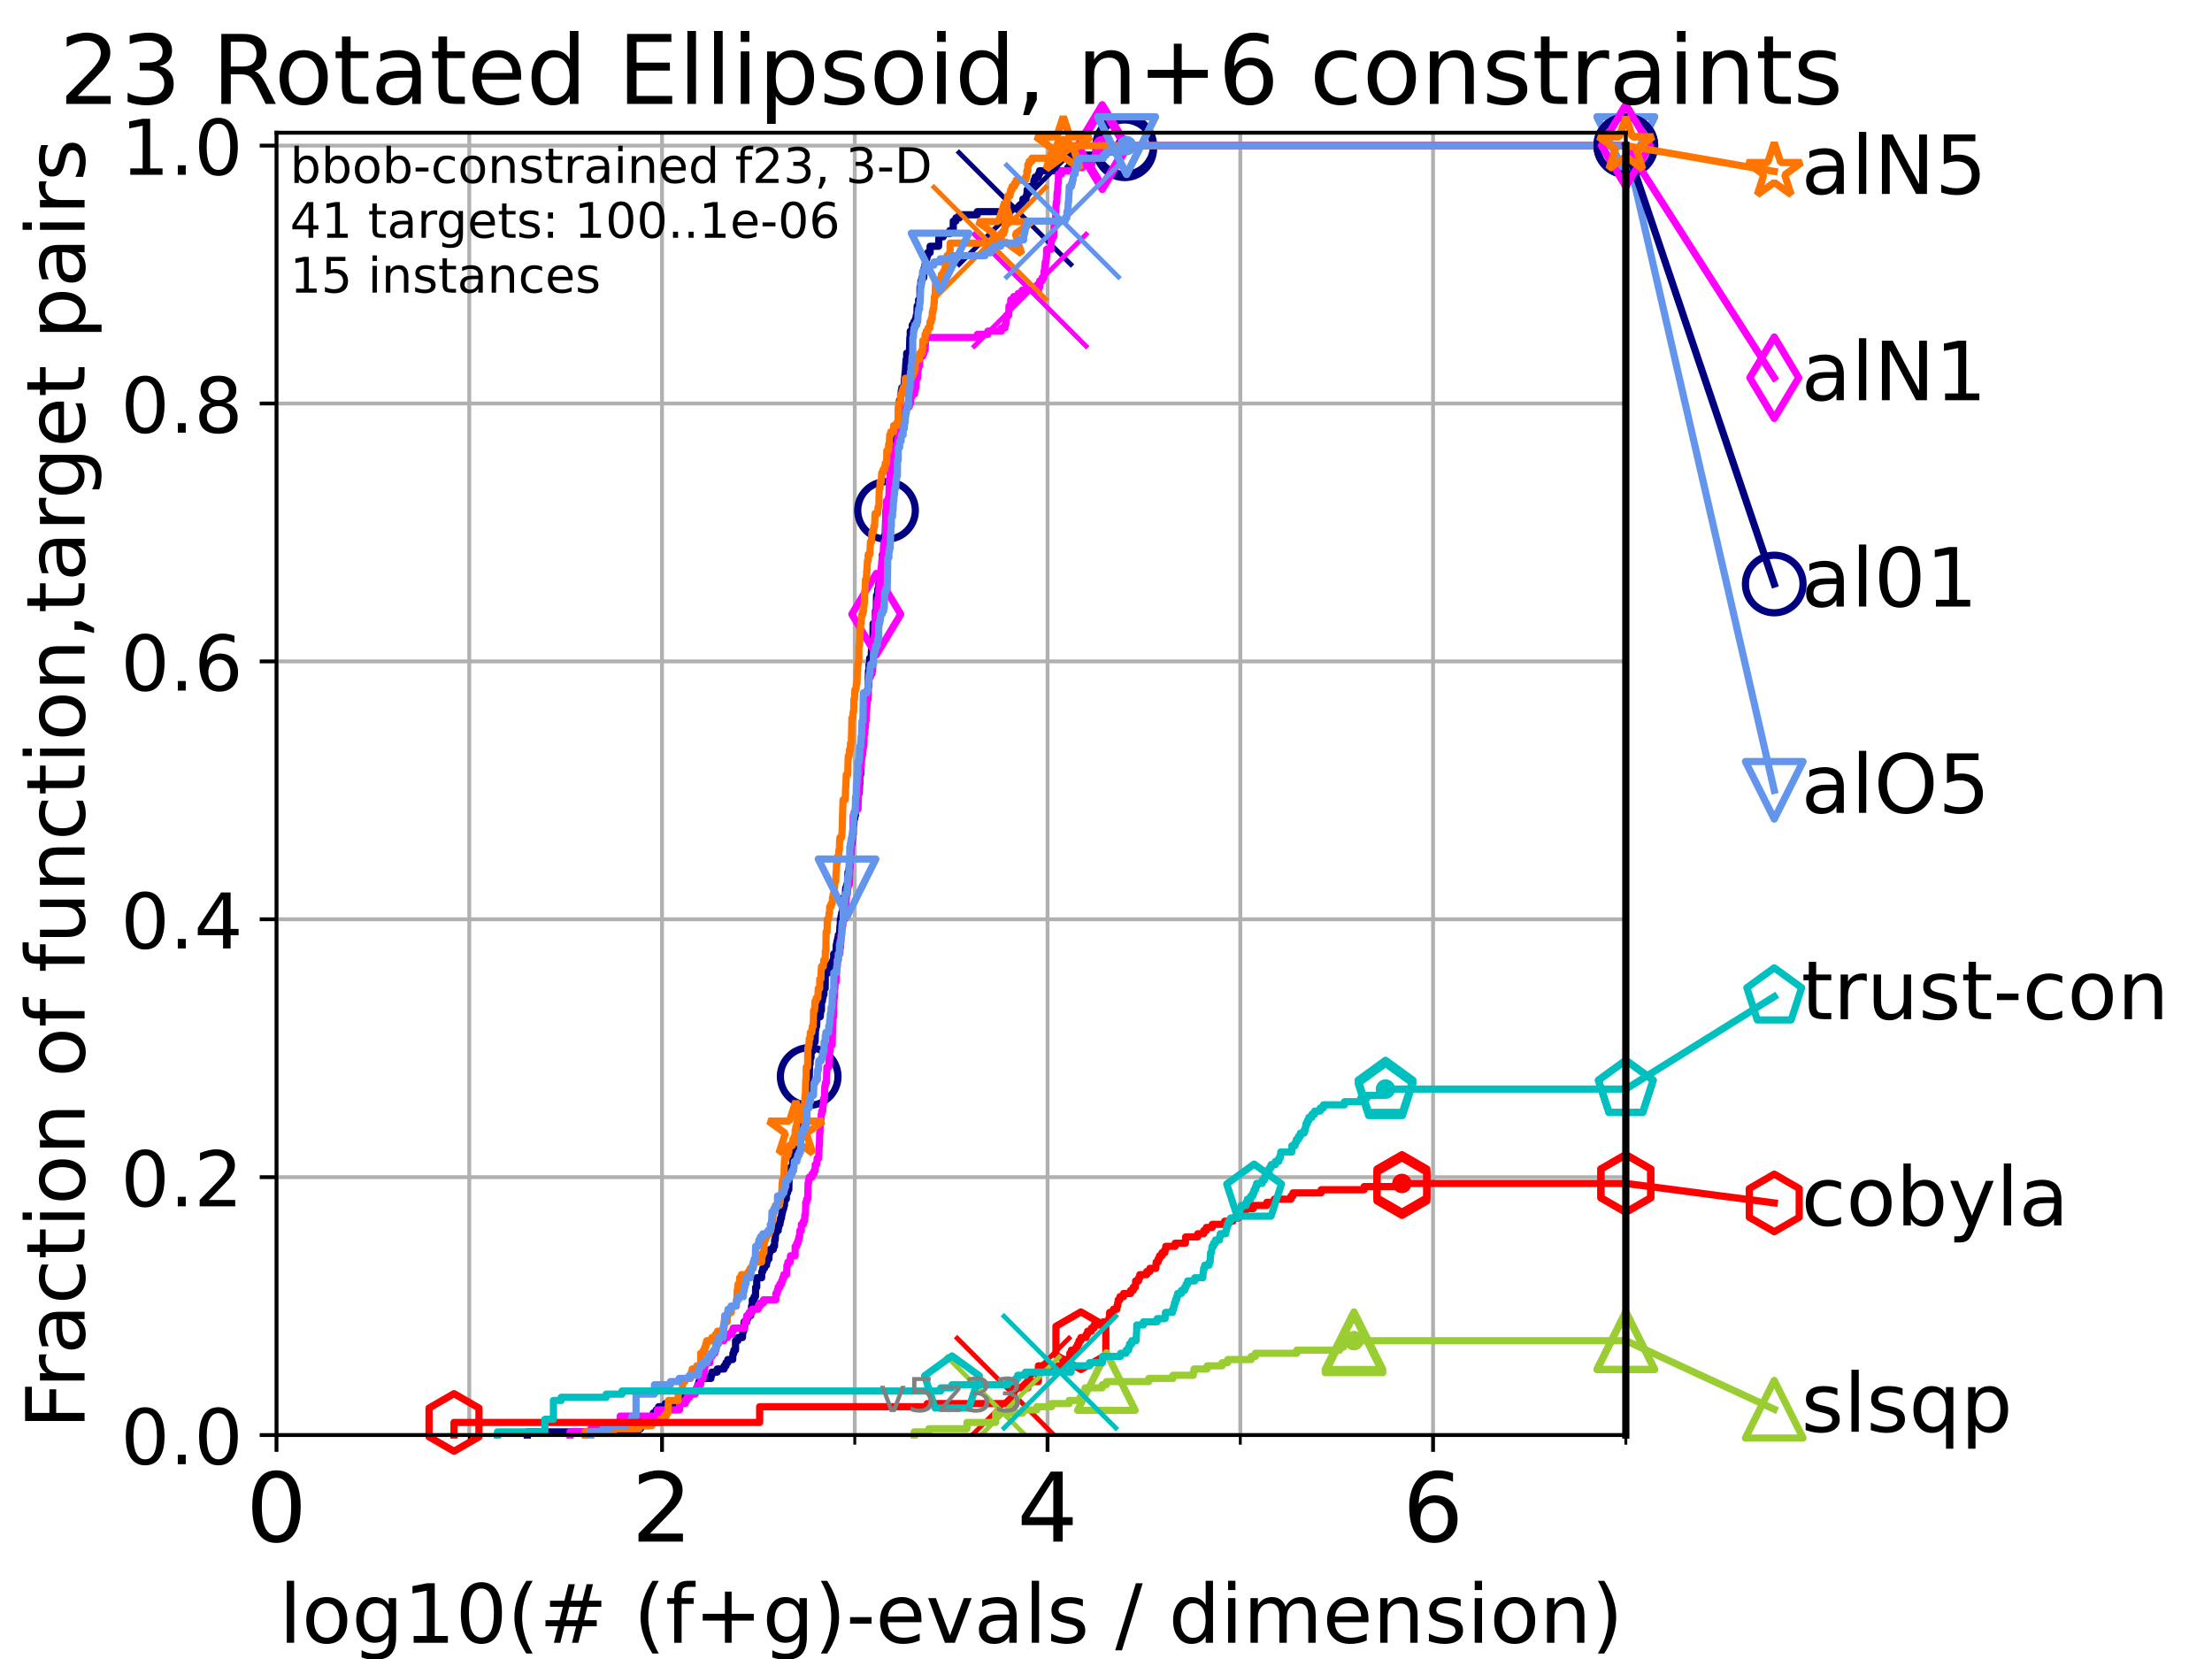 <?xml version="1.0" encoding="utf-8" standalone="no"?>
<!DOCTYPE svg PUBLIC "-//W3C//DTD SVG 1.1//EN"
  "http://www.w3.org/Graphics/SVG/1.1/DTD/svg11.dtd">
<!-- Created with matplotlib (https://matplotlib.org/) -->
<svg height="345.6pt" version="1.1" viewBox="0 0 460.8 345.6" width="460.8pt" xmlns="http://www.w3.org/2000/svg" xmlns:xlink="http://www.w3.org/1999/xlink">
 <defs>
  <style type="text/css">*{stroke-linecap:butt;stroke-linejoin:round;}</style>
 </defs>
 <g id="figure_1">
  <g id="patch_1">
   <path d="M 0 345.6 
L 460.8 345.6 
L 460.8 0 
L 0 0 
z
" style="fill:#ffffff;"/>
  </g>
  <g id="axes_1">
   <g id="patch_2">
    <path d="M 57.6 298.944 
L 338.688 298.944 
L 338.688 27.648 
L 57.6 27.648 
z
" style="fill:#ffffff;"/>
   </g>
   <g id="matplotlib.axis_1">
    <g id="xtick_1">
     <g id="line2d_1">
      <path clip-path="url(#pb70a65260e)" d="M 57.6 298.944 
L 57.6 27.648 
" style="fill:none;stroke:#b0b0b0;stroke-linecap:square;stroke-width:0.8;"/>
     </g>
     <g id="line2d_2">
      <defs>
       <path d="M 0 0 
L 0 3.5 
" id="ma5c79fba74" style="stroke:#000000;stroke-width:0.8;"/>
      </defs>
      <g>
       <use style="stroke:#000000;stroke-width:0.8;" x="57.6" xlink:href="#ma5c79fba74" y="298.944"/>
      </g>
     </g>
     <g id="text_1">
      <!-- 0 -->
      <g transform="translate(51.237 321.141)scale(0.2 -0.2)">
       <defs>
        <path d="M 31.781 66.406 
Q 24.172 66.406 20.328 58.906 
Q 16.5 51.422 16.5 36.375 
Q 16.5 21.391 20.328 13.891 
Q 24.172 6.391 31.781 6.391 
Q 39.453 6.391 43.281 13.891 
Q 47.125 21.391 47.125 36.375 
Q 47.125 51.422 43.281 58.906 
Q 39.453 66.406 31.781 66.406 
z
M 31.781 74.219 
Q 44.047 74.219 50.516 64.516 
Q 56.984 54.828 56.984 36.375 
Q 56.984 17.969 50.516 8.266 
Q 44.047 -1.422 31.781 -1.422 
Q 19.531 -1.422 13.062 8.266 
Q 6.594 17.969 6.594 36.375 
Q 6.594 54.828 13.062 64.516 
Q 19.531 74.219 31.781 74.219 
z
" id="DejaVuSans-48"/>
       </defs>
       <use xlink:href="#DejaVuSans-48"/>
      </g>
     </g>
    </g>
    <g id="xtick_2">
     <g id="line2d_3">
      <path clip-path="url(#pb70a65260e)" d="M 137.911 298.944 
L 137.911 27.648 
" style="fill:none;stroke:#b0b0b0;stroke-linecap:square;stroke-width:0.8;"/>
     </g>
     <g id="line2d_4">
      <g>
       <use style="stroke:#000000;stroke-width:0.8;" x="137.911" xlink:href="#ma5c79fba74" y="298.944"/>
      </g>
     </g>
     <g id="text_2">
      <!-- 2 -->
      <g transform="translate(131.548 321.141)scale(0.2 -0.2)">
       <defs>
        <path d="M 19.188 8.297 
L 53.609 8.297 
L 53.609 0 
L 7.328 0 
L 7.328 8.297 
Q 12.938 14.109 22.625 23.891 
Q 32.328 33.688 34.812 36.531 
Q 39.547 41.844 41.422 45.531 
Q 43.312 49.219 43.312 52.781 
Q 43.312 58.594 39.234 62.25 
Q 35.156 65.922 28.609 65.922 
Q 23.969 65.922 18.812 64.312 
Q 13.672 62.703 7.812 59.422 
L 7.812 69.391 
Q 13.766 71.781 18.938 73 
Q 24.125 74.219 28.422 74.219 
Q 39.75 74.219 46.484 68.547 
Q 53.219 62.891 53.219 53.422 
Q 53.219 48.922 51.531 44.891 
Q 49.859 40.875 45.406 35.406 
Q 44.188 33.984 37.641 27.219 
Q 31.109 20.453 19.188 8.297 
z
" id="DejaVuSans-50"/>
       </defs>
       <use xlink:href="#DejaVuSans-50"/>
      </g>
     </g>
    </g>
    <g id="xtick_3">
     <g id="line2d_5">
      <path clip-path="url(#pb70a65260e)" d="M 218.222 298.944 
L 218.222 27.648 
" style="fill:none;stroke:#b0b0b0;stroke-linecap:square;stroke-width:0.8;"/>
     </g>
     <g id="line2d_6">
      <g>
       <use style="stroke:#000000;stroke-width:0.8;" x="218.222" xlink:href="#ma5c79fba74" y="298.944"/>
      </g>
     </g>
     <g id="text_3">
      <!-- 4 -->
      <g transform="translate(211.859 321.141)scale(0.2 -0.2)">
       <defs>
        <path d="M 37.797 64.312 
L 12.891 25.391 
L 37.797 25.391 
z
M 35.203 72.906 
L 47.609 72.906 
L 47.609 25.391 
L 58.016 25.391 
L 58.016 17.188 
L 47.609 17.188 
L 47.609 0 
L 37.797 0 
L 37.797 17.188 
L 4.891 17.188 
L 4.891 26.703 
z
" id="DejaVuSans-52"/>
       </defs>
       <use xlink:href="#DejaVuSans-52"/>
      </g>
     </g>
    </g>
    <g id="xtick_4">
     <g id="line2d_7">
      <path clip-path="url(#pb70a65260e)" d="M 298.533 298.944 
L 298.533 27.648 
" style="fill:none;stroke:#b0b0b0;stroke-linecap:square;stroke-width:0.8;"/>
     </g>
     <g id="line2d_8">
      <g>
       <use style="stroke:#000000;stroke-width:0.8;" x="298.533" xlink:href="#ma5c79fba74" y="298.944"/>
      </g>
     </g>
     <g id="text_4">
      <!-- 6 -->
      <g transform="translate(292.17 321.141)scale(0.2 -0.2)">
       <defs>
        <path d="M 33.016 40.375 
Q 26.375 40.375 22.484 35.828 
Q 18.609 31.297 18.609 23.391 
Q 18.609 15.531 22.484 10.953 
Q 26.375 6.391 33.016 6.391 
Q 39.656 6.391 43.531 10.953 
Q 47.406 15.531 47.406 23.391 
Q 47.406 31.297 43.531 35.828 
Q 39.656 40.375 33.016 40.375 
z
M 52.594 71.297 
L 52.594 62.312 
Q 48.875 64.062 45.094 64.984 
Q 41.312 65.922 37.594 65.922 
Q 27.828 65.922 22.672 59.328 
Q 17.531 52.734 16.797 39.406 
Q 19.672 43.656 24.016 45.922 
Q 28.375 48.188 33.594 48.188 
Q 44.578 48.188 50.953 41.516 
Q 57.328 34.859 57.328 23.391 
Q 57.328 12.156 50.688 5.359 
Q 44.047 -1.422 33.016 -1.422 
Q 20.359 -1.422 13.672 8.266 
Q 6.984 17.969 6.984 36.375 
Q 6.984 53.656 15.188 63.938 
Q 23.391 74.219 37.203 74.219 
Q 40.922 74.219 44.703 73.484 
Q 48.484 72.75 52.594 71.297 
z
" id="DejaVuSans-54"/>
       </defs>
       <use xlink:href="#DejaVuSans-54"/>
      </g>
     </g>
    </g>
    <g id="xtick_5">
     <g id="line2d_9">
      <path clip-path="url(#pb70a65260e)" d="M 97.755 298.944 
L 97.755 27.648 
" style="fill:none;stroke:#b0b0b0;stroke-linecap:square;stroke-width:0.8;"/>
     </g>
     <g id="line2d_10">
      <defs>
       <path d="M 0 0 
L 0 2 
" id="m2de5bbd1ad" style="stroke:#000000;stroke-width:0.6;"/>
      </defs>
      <g>
       <use style="stroke:#000000;stroke-width:0.6;" x="97.755" xlink:href="#m2de5bbd1ad" y="298.944"/>
      </g>
     </g>
    </g>
    <g id="xtick_6">
     <g id="line2d_11">
      <path clip-path="url(#pb70a65260e)" d="M 178.066 298.944 
L 178.066 27.648 
" style="fill:none;stroke:#b0b0b0;stroke-linecap:square;stroke-width:0.8;"/>
     </g>
     <g id="line2d_12">
      <g>
       <use style="stroke:#000000;stroke-width:0.6;" x="178.066" xlink:href="#m2de5bbd1ad" y="298.944"/>
      </g>
     </g>
    </g>
    <g id="xtick_7">
     <g id="line2d_13">
      <path clip-path="url(#pb70a65260e)" d="M 258.377 298.944 
L 258.377 27.648 
" style="fill:none;stroke:#b0b0b0;stroke-linecap:square;stroke-width:0.8;"/>
     </g>
     <g id="line2d_14">
      <g>
       <use style="stroke:#000000;stroke-width:0.6;" x="258.377" xlink:href="#m2de5bbd1ad" y="298.944"/>
      </g>
     </g>
    </g>
    <g id="xtick_8">
     <g id="line2d_15">
      <path clip-path="url(#pb70a65260e)" d="M 338.688 298.944 
L 338.688 27.648 
" style="fill:none;stroke:#b0b0b0;stroke-linecap:square;stroke-width:0.8;"/>
     </g>
     <g id="line2d_16">
      <g>
       <use style="stroke:#000000;stroke-width:0.6;" x="338.688" xlink:href="#m2de5bbd1ad" y="298.944"/>
      </g>
     </g>
    </g>
    <g id="text_5">
     <!-- log10(# (f+g)-evals / dimension) -->
     <g transform="translate(58.145 342.218)scale(0.17 -0.17)">
      <defs>
       <path d="M 9.422 75.984 
L 18.406 75.984 
L 18.406 0 
L 9.422 0 
z
" id="DejaVuSans-108"/>
       <path d="M 30.609 48.391 
Q 23.391 48.391 19.188 42.75 
Q 14.984 37.109 14.984 27.297 
Q 14.984 17.484 19.156 11.844 
Q 23.344 6.203 30.609 6.203 
Q 37.797 6.203 41.984 11.859 
Q 46.188 17.531 46.188 27.297 
Q 46.188 37.016 41.984 42.703 
Q 37.797 48.391 30.609 48.391 
z
M 30.609 56 
Q 42.328 56 49.016 48.375 
Q 55.719 40.766 55.719 27.297 
Q 55.719 13.875 49.016 6.219 
Q 42.328 -1.422 30.609 -1.422 
Q 18.844 -1.422 12.172 6.219 
Q 5.516 13.875 5.516 27.297 
Q 5.516 40.766 12.172 48.375 
Q 18.844 56 30.609 56 
z
" id="DejaVuSans-111"/>
       <path d="M 45.406 27.984 
Q 45.406 37.75 41.375 43.109 
Q 37.359 48.484 30.078 48.484 
Q 22.859 48.484 18.828 43.109 
Q 14.797 37.75 14.797 27.984 
Q 14.797 18.266 18.828 12.891 
Q 22.859 7.516 30.078 7.516 
Q 37.359 7.516 41.375 12.891 
Q 45.406 18.266 45.406 27.984 
z
M 54.391 6.781 
Q 54.391 -7.172 48.188 -13.984 
Q 42 -20.797 29.203 -20.797 
Q 24.469 -20.797 20.266 -20.094 
Q 16.062 -19.391 12.109 -17.922 
L 12.109 -9.188 
Q 16.062 -11.328 19.922 -12.344 
Q 23.781 -13.375 27.781 -13.375 
Q 36.625 -13.375 41.016 -8.766 
Q 45.406 -4.156 45.406 5.172 
L 45.406 9.625 
Q 42.625 4.781 38.281 2.391 
Q 33.938 0 27.875 0 
Q 17.828 0 11.672 7.656 
Q 5.516 15.328 5.516 27.984 
Q 5.516 40.672 11.672 48.328 
Q 17.828 56 27.875 56 
Q 33.938 56 38.281 53.609 
Q 42.625 51.219 45.406 46.391 
L 45.406 54.688 
L 54.391 54.688 
z
" id="DejaVuSans-103"/>
       <path d="M 12.406 8.297 
L 28.516 8.297 
L 28.516 63.922 
L 10.984 60.406 
L 10.984 69.391 
L 28.422 72.906 
L 38.281 72.906 
L 38.281 8.297 
L 54.391 8.297 
L 54.391 0 
L 12.406 0 
z
" id="DejaVuSans-49"/>
       <path d="M 31 75.875 
Q 24.469 64.656 21.281 53.656 
Q 18.109 42.672 18.109 31.391 
Q 18.109 20.125 21.312 9.062 
Q 24.516 -2 31 -13.188 
L 23.188 -13.188 
Q 15.875 -1.703 12.234 9.375 
Q 8.594 20.453 8.594 31.391 
Q 8.594 42.281 12.203 53.312 
Q 15.828 64.359 23.188 75.875 
z
" id="DejaVuSans-40"/>
       <path d="M 51.125 44 
L 36.922 44 
L 32.812 27.688 
L 47.125 27.688 
z
M 43.797 71.781 
L 38.719 51.516 
L 52.984 51.516 
L 58.109 71.781 
L 65.922 71.781 
L 60.891 51.516 
L 76.125 51.516 
L 76.125 44 
L 58.984 44 
L 54.984 27.688 
L 70.516 27.688 
L 70.516 20.219 
L 53.078 20.219 
L 48 0 
L 40.188 0 
L 45.219 20.219 
L 30.906 20.219 
L 25.875 0 
L 18.016 0 
L 23.094 20.219 
L 7.719 20.219 
L 7.719 27.688 
L 24.906 27.688 
L 29 44 
L 13.281 44 
L 13.281 51.516 
L 30.906 51.516 
L 35.891 71.781 
z
" id="DejaVuSans-35"/>
       <path id="DejaVuSans-32"/>
       <path d="M 37.109 75.984 
L 37.109 68.5 
L 28.516 68.5 
Q 23.688 68.5 21.797 66.547 
Q 19.922 64.594 19.922 59.516 
L 19.922 54.688 
L 34.719 54.688 
L 34.719 47.703 
L 19.922 47.703 
L 19.922 0 
L 10.891 0 
L 10.891 47.703 
L 2.297 47.703 
L 2.297 54.688 
L 10.891 54.688 
L 10.891 58.5 
Q 10.891 67.625 15.141 71.797 
Q 19.391 75.984 28.609 75.984 
z
" id="DejaVuSans-102"/>
       <path d="M 46 62.703 
L 46 35.5 
L 73.188 35.5 
L 73.188 27.203 
L 46 27.203 
L 46 0 
L 37.797 0 
L 37.797 27.203 
L 10.594 27.203 
L 10.594 35.5 
L 37.797 35.5 
L 37.797 62.703 
z
" id="DejaVuSans-43"/>
       <path d="M 8.016 75.875 
L 15.828 75.875 
Q 23.141 64.359 26.781 53.312 
Q 30.422 42.281 30.422 31.391 
Q 30.422 20.453 26.781 9.375 
Q 23.141 -1.703 15.828 -13.188 
L 8.016 -13.188 
Q 14.5 -2 17.703 9.062 
Q 20.906 20.125 20.906 31.391 
Q 20.906 42.672 17.703 53.656 
Q 14.5 64.656 8.016 75.875 
z
" id="DejaVuSans-41"/>
       <path d="M 4.891 31.391 
L 31.203 31.391 
L 31.203 23.391 
L 4.891 23.391 
z
" id="DejaVuSans-45"/>
       <path d="M 56.203 29.594 
L 56.203 25.203 
L 14.891 25.203 
Q 15.484 15.922 20.484 11.062 
Q 25.484 6.203 34.422 6.203 
Q 39.594 6.203 44.453 7.469 
Q 49.312 8.734 54.109 11.281 
L 54.109 2.781 
Q 49.266 0.734 44.188 -0.344 
Q 39.109 -1.422 33.891 -1.422 
Q 20.797 -1.422 13.156 6.188 
Q 5.516 13.812 5.516 26.812 
Q 5.516 40.234 12.766 48.109 
Q 20.016 56 32.328 56 
Q 43.359 56 49.781 48.891 
Q 56.203 41.797 56.203 29.594 
z
M 47.219 32.234 
Q 47.125 39.594 43.094 43.984 
Q 39.062 48.391 32.422 48.391 
Q 24.906 48.391 20.391 44.141 
Q 15.875 39.891 15.188 32.172 
z
" id="DejaVuSans-101"/>
       <path d="M 2.984 54.688 
L 12.5 54.688 
L 29.594 8.797 
L 46.688 54.688 
L 56.203 54.688 
L 35.688 0 
L 23.484 0 
z
" id="DejaVuSans-118"/>
       <path d="M 34.281 27.484 
Q 23.391 27.484 19.188 25 
Q 14.984 22.516 14.984 16.5 
Q 14.984 11.719 18.141 8.906 
Q 21.297 6.109 26.703 6.109 
Q 34.188 6.109 38.703 11.406 
Q 43.219 16.703 43.219 25.484 
L 43.219 27.484 
z
M 52.203 31.203 
L 52.203 0 
L 43.219 0 
L 43.219 8.297 
Q 40.141 3.328 35.547 0.953 
Q 30.953 -1.422 24.312 -1.422 
Q 15.922 -1.422 10.953 3.297 
Q 6 8.016 6 15.922 
Q 6 25.141 12.172 29.828 
Q 18.359 34.516 30.609 34.516 
L 43.219 34.516 
L 43.219 35.406 
Q 43.219 41.609 39.141 45 
Q 35.062 48.391 27.688 48.391 
Q 23 48.391 18.547 47.266 
Q 14.109 46.141 10.016 43.891 
L 10.016 52.203 
Q 14.938 54.109 19.578 55.047 
Q 24.219 56 28.609 56 
Q 40.484 56 46.344 49.844 
Q 52.203 43.703 52.203 31.203 
z
" id="DejaVuSans-97"/>
       <path d="M 44.281 53.078 
L 44.281 44.578 
Q 40.484 46.531 36.375 47.5 
Q 32.281 48.484 27.875 48.484 
Q 21.188 48.484 17.844 46.438 
Q 14.5 44.391 14.5 40.281 
Q 14.5 37.156 16.891 35.375 
Q 19.281 33.594 26.516 31.984 
L 29.594 31.297 
Q 39.156 29.25 43.188 25.516 
Q 47.219 21.781 47.219 15.094 
Q 47.219 7.469 41.188 3.016 
Q 35.156 -1.422 24.609 -1.422 
Q 20.219 -1.422 15.453 -0.562 
Q 10.688 0.297 5.422 2 
L 5.422 11.281 
Q 10.406 8.688 15.234 7.391 
Q 20.062 6.109 24.812 6.109 
Q 31.156 6.109 34.562 8.281 
Q 37.984 10.453 37.984 14.406 
Q 37.984 18.062 35.516 20.016 
Q 33.062 21.969 24.703 23.781 
L 21.578 24.516 
Q 13.234 26.266 9.516 29.906 
Q 5.812 33.547 5.812 39.891 
Q 5.812 47.609 11.281 51.797 
Q 16.75 56 26.812 56 
Q 31.781 56 36.172 55.266 
Q 40.578 54.547 44.281 53.078 
z
" id="DejaVuSans-115"/>
       <path d="M 25.391 72.906 
L 33.688 72.906 
L 8.297 -9.281 
L 0 -9.281 
z
" id="DejaVuSans-47"/>
       <path d="M 45.406 46.391 
L 45.406 75.984 
L 54.391 75.984 
L 54.391 0 
L 45.406 0 
L 45.406 8.203 
Q 42.578 3.328 38.25 0.953 
Q 33.938 -1.422 27.875 -1.422 
Q 17.969 -1.422 11.734 6.484 
Q 5.516 14.406 5.516 27.297 
Q 5.516 40.188 11.734 48.094 
Q 17.969 56 27.875 56 
Q 33.938 56 38.25 53.625 
Q 42.578 51.266 45.406 46.391 
z
M 14.797 27.297 
Q 14.797 17.391 18.875 11.75 
Q 22.953 6.109 30.078 6.109 
Q 37.203 6.109 41.297 11.75 
Q 45.406 17.391 45.406 27.297 
Q 45.406 37.203 41.297 42.844 
Q 37.203 48.484 30.078 48.484 
Q 22.953 48.484 18.875 42.844 
Q 14.797 37.203 14.797 27.297 
z
" id="DejaVuSans-100"/>
       <path d="M 9.422 54.688 
L 18.406 54.688 
L 18.406 0 
L 9.422 0 
z
M 9.422 75.984 
L 18.406 75.984 
L 18.406 64.594 
L 9.422 64.594 
z
" id="DejaVuSans-105"/>
       <path d="M 52 44.188 
Q 55.375 50.25 60.062 53.125 
Q 64.75 56 71.094 56 
Q 79.641 56 84.281 50.016 
Q 88.922 44.047 88.922 33.016 
L 88.922 0 
L 79.891 0 
L 79.891 32.719 
Q 79.891 40.578 77.094 44.375 
Q 74.312 48.188 68.609 48.188 
Q 61.625 48.188 57.562 43.547 
Q 53.516 38.922 53.516 30.906 
L 53.516 0 
L 44.484 0 
L 44.484 32.719 
Q 44.484 40.625 41.703 44.406 
Q 38.922 48.188 33.109 48.188 
Q 26.219 48.188 22.156 43.531 
Q 18.109 38.875 18.109 30.906 
L 18.109 0 
L 9.078 0 
L 9.078 54.688 
L 18.109 54.688 
L 18.109 46.188 
Q 21.188 51.219 25.484 53.609 
Q 29.781 56 35.688 56 
Q 41.656 56 45.828 52.969 
Q 50 49.953 52 44.188 
z
" id="DejaVuSans-109"/>
       <path d="M 54.891 33.016 
L 54.891 0 
L 45.906 0 
L 45.906 32.719 
Q 45.906 40.484 42.875 44.328 
Q 39.844 48.188 33.797 48.188 
Q 26.516 48.188 22.312 43.547 
Q 18.109 38.922 18.109 30.906 
L 18.109 0 
L 9.078 0 
L 9.078 54.688 
L 18.109 54.688 
L 18.109 46.188 
Q 21.344 51.125 25.703 53.562 
Q 30.078 56 35.797 56 
Q 45.219 56 50.047 50.172 
Q 54.891 44.344 54.891 33.016 
z
" id="DejaVuSans-110"/>
      </defs>
      <use xlink:href="#DejaVuSans-108"/>
      <use x="27.783" xlink:href="#DejaVuSans-111"/>
      <use x="88.965" xlink:href="#DejaVuSans-103"/>
      <use x="152.441" xlink:href="#DejaVuSans-49"/>
      <use x="216.064" xlink:href="#DejaVuSans-48"/>
      <use x="279.688" xlink:href="#DejaVuSans-40"/>
      <use x="318.701" xlink:href="#DejaVuSans-35"/>
      <use x="402.49" xlink:href="#DejaVuSans-32"/>
      <use x="434.277" xlink:href="#DejaVuSans-40"/>
      <use x="473.291" xlink:href="#DejaVuSans-102"/>
      <use x="508.496" xlink:href="#DejaVuSans-43"/>
      <use x="592.285" xlink:href="#DejaVuSans-103"/>
      <use x="655.762" xlink:href="#DejaVuSans-41"/>
      <use x="694.775" xlink:href="#DejaVuSans-45"/>
      <use x="730.859" xlink:href="#DejaVuSans-101"/>
      <use x="792.383" xlink:href="#DejaVuSans-118"/>
      <use x="851.562" xlink:href="#DejaVuSans-97"/>
      <use x="912.842" xlink:href="#DejaVuSans-108"/>
      <use x="940.625" xlink:href="#DejaVuSans-115"/>
      <use x="992.725" xlink:href="#DejaVuSans-32"/>
      <use x="1024.512" xlink:href="#DejaVuSans-47"/>
      <use x="1058.203" xlink:href="#DejaVuSans-32"/>
      <use x="1089.99" xlink:href="#DejaVuSans-100"/>
      <use x="1153.467" xlink:href="#DejaVuSans-105"/>
      <use x="1181.25" xlink:href="#DejaVuSans-109"/>
      <use x="1278.662" xlink:href="#DejaVuSans-101"/>
      <use x="1340.186" xlink:href="#DejaVuSans-110"/>
      <use x="1403.564" xlink:href="#DejaVuSans-115"/>
      <use x="1455.664" xlink:href="#DejaVuSans-105"/>
      <use x="1483.447" xlink:href="#DejaVuSans-111"/>
      <use x="1544.629" xlink:href="#DejaVuSans-110"/>
      <use x="1608.008" xlink:href="#DejaVuSans-41"/>
     </g>
    </g>
   </g>
   <g id="matplotlib.axis_2">
    <g id="ytick_1">
     <g id="line2d_17">
      <path clip-path="url(#pb70a65260e)" d="M 57.6 298.944 
L 338.688 298.944 
" style="fill:none;stroke:#b0b0b0;stroke-linecap:square;stroke-width:0.8;"/>
     </g>
     <g id="line2d_18">
      <defs>
       <path d="M 0 0 
L -3.5 0 
" id="m6e2ef0bb89" style="stroke:#000000;stroke-width:0.8;"/>
      </defs>
      <g>
       <use style="stroke:#000000;stroke-width:0.8;" x="57.6" xlink:href="#m6e2ef0bb89" y="298.944"/>
      </g>
     </g>
     <g id="text_6">
      <!-- 0.0 -->
      <g transform="translate(25.155 305.023)scale(0.16 -0.16)">
       <defs>
        <path d="M 10.688 12.406 
L 21 12.406 
L 21 0 
L 10.688 0 
z
" id="DejaVuSans-46"/>
       </defs>
       <use xlink:href="#DejaVuSans-48"/>
       <use x="63.623" xlink:href="#DejaVuSans-46"/>
       <use x="95.41" xlink:href="#DejaVuSans-48"/>
      </g>
     </g>
    </g>
    <g id="ytick_2">
     <g id="line2d_19">
      <path clip-path="url(#pb70a65260e)" d="M 57.6 245.222 
L 338.688 245.222 
" style="fill:none;stroke:#b0b0b0;stroke-linecap:square;stroke-width:0.8;"/>
     </g>
     <g id="line2d_20">
      <g>
       <use style="stroke:#000000;stroke-width:0.8;" x="57.6" xlink:href="#m6e2ef0bb89" y="245.222"/>
      </g>
     </g>
     <g id="text_7">
      <!-- 0.2 -->
      <g transform="translate(25.155 251.301)scale(0.16 -0.16)">
       <use xlink:href="#DejaVuSans-48"/>
       <use x="63.623" xlink:href="#DejaVuSans-46"/>
       <use x="95.41" xlink:href="#DejaVuSans-50"/>
      </g>
     </g>
    </g>
    <g id="ytick_3">
     <g id="line2d_21">
      <path clip-path="url(#pb70a65260e)" d="M 57.6 191.5 
L 338.688 191.5 
" style="fill:none;stroke:#b0b0b0;stroke-linecap:square;stroke-width:0.8;"/>
     </g>
     <g id="line2d_22">
      <g>
       <use style="stroke:#000000;stroke-width:0.8;" x="57.6" xlink:href="#m6e2ef0bb89" y="191.5"/>
      </g>
     </g>
     <g id="text_8">
      <!-- 0.4 -->
      <g transform="translate(25.155 197.579)scale(0.16 -0.16)">
       <use xlink:href="#DejaVuSans-48"/>
       <use x="63.623" xlink:href="#DejaVuSans-46"/>
       <use x="95.41" xlink:href="#DejaVuSans-52"/>
      </g>
     </g>
    </g>
    <g id="ytick_4">
     <g id="line2d_23">
      <path clip-path="url(#pb70a65260e)" d="M 57.6 137.778 
L 338.688 137.778 
" style="fill:none;stroke:#b0b0b0;stroke-linecap:square;stroke-width:0.8;"/>
     </g>
     <g id="line2d_24">
      <g>
       <use style="stroke:#000000;stroke-width:0.8;" x="57.6" xlink:href="#m6e2ef0bb89" y="137.778"/>
      </g>
     </g>
     <g id="text_9">
      <!-- 0.6 -->
      <g transform="translate(25.155 143.857)scale(0.16 -0.16)">
       <use xlink:href="#DejaVuSans-48"/>
       <use x="63.623" xlink:href="#DejaVuSans-46"/>
       <use x="95.41" xlink:href="#DejaVuSans-54"/>
      </g>
     </g>
    </g>
    <g id="ytick_5">
     <g id="line2d_25">
      <path clip-path="url(#pb70a65260e)" d="M 57.6 84.056 
L 338.688 84.056 
" style="fill:none;stroke:#b0b0b0;stroke-linecap:square;stroke-width:0.8;"/>
     </g>
     <g id="line2d_26">
      <g>
       <use style="stroke:#000000;stroke-width:0.8;" x="57.6" xlink:href="#m6e2ef0bb89" y="84.056"/>
      </g>
     </g>
     <g id="text_10">
      <!-- 0.8 -->
      <g transform="translate(25.155 90.135)scale(0.16 -0.16)">
       <defs>
        <path d="M 31.781 34.625 
Q 24.75 34.625 20.719 30.859 
Q 16.703 27.094 16.703 20.516 
Q 16.703 13.922 20.719 10.156 
Q 24.75 6.391 31.781 6.391 
Q 38.812 6.391 42.859 10.172 
Q 46.922 13.969 46.922 20.516 
Q 46.922 27.094 42.891 30.859 
Q 38.875 34.625 31.781 34.625 
z
M 21.922 38.812 
Q 15.578 40.375 12.031 44.719 
Q 8.5 49.078 8.5 55.328 
Q 8.5 64.062 14.719 69.141 
Q 20.953 74.219 31.781 74.219 
Q 42.672 74.219 48.875 69.141 
Q 55.078 64.062 55.078 55.328 
Q 55.078 49.078 51.531 44.719 
Q 48 40.375 41.703 38.812 
Q 48.828 37.156 52.797 32.312 
Q 56.781 27.484 56.781 20.516 
Q 56.781 9.906 50.312 4.234 
Q 43.844 -1.422 31.781 -1.422 
Q 19.734 -1.422 13.25 4.234 
Q 6.781 9.906 6.781 20.516 
Q 6.781 27.484 10.781 32.312 
Q 14.797 37.156 21.922 38.812 
z
M 18.312 54.391 
Q 18.312 48.734 21.844 45.562 
Q 25.391 42.391 31.781 42.391 
Q 38.141 42.391 41.719 45.562 
Q 45.312 48.734 45.312 54.391 
Q 45.312 60.062 41.719 63.234 
Q 38.141 66.406 31.781 66.406 
Q 25.391 66.406 21.844 63.234 
Q 18.312 60.062 18.312 54.391 
z
" id="DejaVuSans-56"/>
       </defs>
       <use xlink:href="#DejaVuSans-48"/>
       <use x="63.623" xlink:href="#DejaVuSans-46"/>
       <use x="95.41" xlink:href="#DejaVuSans-56"/>
      </g>
     </g>
    </g>
    <g id="ytick_6">
     <g id="line2d_27">
      <path clip-path="url(#pb70a65260e)" d="M 57.6 30.334 
L 338.688 30.334 
" style="fill:none;stroke:#b0b0b0;stroke-linecap:square;stroke-width:0.8;"/>
     </g>
     <g id="line2d_28">
      <g>
       <use style="stroke:#000000;stroke-width:0.8;" x="57.6" xlink:href="#m6e2ef0bb89" y="30.334"/>
      </g>
     </g>
     <g id="text_11">
      <!-- 1.0 -->
      <g transform="translate(25.155 36.413)scale(0.16 -0.16)">
       <use xlink:href="#DejaVuSans-49"/>
       <use x="63.623" xlink:href="#DejaVuSans-46"/>
       <use x="95.41" xlink:href="#DejaVuSans-48"/>
      </g>
     </g>
    </g>
    <g id="text_12">
     <!-- Fraction of function,target pairs -->
     <g transform="translate(17.62 297.681)rotate(-90)scale(0.17 -0.17)">
      <defs>
       <path d="M 9.812 72.906 
L 51.703 72.906 
L 51.703 64.594 
L 19.672 64.594 
L 19.672 43.109 
L 48.578 43.109 
L 48.578 34.812 
L 19.672 34.812 
L 19.672 0 
L 9.812 0 
z
" id="DejaVuSans-70"/>
       <path d="M 41.109 46.297 
Q 39.594 47.172 37.812 47.578 
Q 36.031 48 33.891 48 
Q 26.266 48 22.188 43.047 
Q 18.109 38.094 18.109 28.812 
L 18.109 0 
L 9.078 0 
L 9.078 54.688 
L 18.109 54.688 
L 18.109 46.188 
Q 20.953 51.172 25.484 53.578 
Q 30.031 56 36.531 56 
Q 37.453 56 38.578 55.875 
Q 39.703 55.766 41.062 55.516 
z
" id="DejaVuSans-114"/>
       <path d="M 48.781 52.594 
L 48.781 44.188 
Q 44.969 46.297 41.141 47.344 
Q 37.312 48.391 33.406 48.391 
Q 24.656 48.391 19.812 42.844 
Q 14.984 37.312 14.984 27.297 
Q 14.984 17.281 19.812 11.734 
Q 24.656 6.203 33.406 6.203 
Q 37.312 6.203 41.141 7.25 
Q 44.969 8.297 48.781 10.406 
L 48.781 2.094 
Q 45.016 0.344 40.984 -0.531 
Q 36.969 -1.422 32.422 -1.422 
Q 20.062 -1.422 12.781 6.344 
Q 5.516 14.109 5.516 27.297 
Q 5.516 40.672 12.859 48.328 
Q 20.219 56 33.016 56 
Q 37.156 56 41.109 55.141 
Q 45.062 54.297 48.781 52.594 
z
" id="DejaVuSans-99"/>
       <path d="M 18.312 70.219 
L 18.312 54.688 
L 36.812 54.688 
L 36.812 47.703 
L 18.312 47.703 
L 18.312 18.016 
Q 18.312 11.328 20.141 9.422 
Q 21.969 7.516 27.594 7.516 
L 36.812 7.516 
L 36.812 0 
L 27.594 0 
Q 17.188 0 13.234 3.875 
Q 9.281 7.766 9.281 18.016 
L 9.281 47.703 
L 2.688 47.703 
L 2.688 54.688 
L 9.281 54.688 
L 9.281 70.219 
z
" id="DejaVuSans-116"/>
       <path d="M 8.5 21.578 
L 8.5 54.688 
L 17.484 54.688 
L 17.484 21.922 
Q 17.484 14.156 20.5 10.266 
Q 23.531 6.391 29.594 6.391 
Q 36.859 6.391 41.078 11.031 
Q 45.312 15.672 45.312 23.688 
L 45.312 54.688 
L 54.297 54.688 
L 54.297 0 
L 45.312 0 
L 45.312 8.406 
Q 42.047 3.422 37.719 1 
Q 33.406 -1.422 27.688 -1.422 
Q 18.266 -1.422 13.375 4.438 
Q 8.5 10.297 8.5 21.578 
z
M 31.109 56 
z
" id="DejaVuSans-117"/>
       <path d="M 11.719 12.406 
L 22.016 12.406 
L 22.016 4 
L 14.016 -11.625 
L 7.719 -11.625 
L 11.719 4 
z
" id="DejaVuSans-44"/>
       <path d="M 18.109 8.203 
L 18.109 -20.797 
L 9.078 -20.797 
L 9.078 54.688 
L 18.109 54.688 
L 18.109 46.391 
Q 20.953 51.266 25.266 53.625 
Q 29.594 56 35.594 56 
Q 45.562 56 51.781 48.094 
Q 58.016 40.188 58.016 27.297 
Q 58.016 14.406 51.781 6.484 
Q 45.562 -1.422 35.594 -1.422 
Q 29.594 -1.422 25.266 0.953 
Q 20.953 3.328 18.109 8.203 
z
M 48.688 27.297 
Q 48.688 37.203 44.609 42.844 
Q 40.531 48.484 33.406 48.484 
Q 26.266 48.484 22.188 42.844 
Q 18.109 37.203 18.109 27.297 
Q 18.109 17.391 22.188 11.75 
Q 26.266 6.109 33.406 6.109 
Q 40.531 6.109 44.609 11.75 
Q 48.688 17.391 48.688 27.297 
z
" id="DejaVuSans-112"/>
      </defs>
      <use xlink:href="#DejaVuSans-70"/>
      <use x="50.27" xlink:href="#DejaVuSans-114"/>
      <use x="91.383" xlink:href="#DejaVuSans-97"/>
      <use x="152.662" xlink:href="#DejaVuSans-99"/>
      <use x="207.643" xlink:href="#DejaVuSans-116"/>
      <use x="246.852" xlink:href="#DejaVuSans-105"/>
      <use x="274.635" xlink:href="#DejaVuSans-111"/>
      <use x="335.816" xlink:href="#DejaVuSans-110"/>
      <use x="399.195" xlink:href="#DejaVuSans-32"/>
      <use x="430.982" xlink:href="#DejaVuSans-111"/>
      <use x="492.164" xlink:href="#DejaVuSans-102"/>
      <use x="527.369" xlink:href="#DejaVuSans-32"/>
      <use x="559.156" xlink:href="#DejaVuSans-102"/>
      <use x="594.361" xlink:href="#DejaVuSans-117"/>
      <use x="657.74" xlink:href="#DejaVuSans-110"/>
      <use x="721.119" xlink:href="#DejaVuSans-99"/>
      <use x="776.1" xlink:href="#DejaVuSans-116"/>
      <use x="815.309" xlink:href="#DejaVuSans-105"/>
      <use x="843.092" xlink:href="#DejaVuSans-111"/>
      <use x="904.273" xlink:href="#DejaVuSans-110"/>
      <use x="967.652" xlink:href="#DejaVuSans-44"/>
      <use x="999.439" xlink:href="#DejaVuSans-116"/>
      <use x="1038.648" xlink:href="#DejaVuSans-97"/>
      <use x="1099.928" xlink:href="#DejaVuSans-114"/>
      <use x="1139.291" xlink:href="#DejaVuSans-103"/>
      <use x="1202.768" xlink:href="#DejaVuSans-101"/>
      <use x="1264.291" xlink:href="#DejaVuSans-116"/>
      <use x="1303.5" xlink:href="#DejaVuSans-32"/>
      <use x="1335.287" xlink:href="#DejaVuSans-112"/>
      <use x="1398.764" xlink:href="#DejaVuSans-97"/>
      <use x="1460.043" xlink:href="#DejaVuSans-105"/>
      <use x="1487.826" xlink:href="#DejaVuSans-114"/>
      <use x="1528.939" xlink:href="#DejaVuSans-115"/>
     </g>
    </g>
   </g>
   <g id="line2d_29">
    <defs>
     <path d="M 0 1.5 
C 0.398 1.5 0.779 1.342 1.061 1.061 
C 1.342 0.779 1.5 0.398 1.5 0 
C 1.5 -0.398 1.342 -0.779 1.061 -1.061 
C 0.779 -1.342 0.398 -1.5 0 -1.5 
C -0.398 -1.5 -0.779 -1.342 -1.061 -1.061 
C -1.342 -0.779 -1.5 -0.398 -1.5 0 
C -1.5 0.398 -1.342 0.779 -1.061 1.061 
C -0.779 1.342 -0.398 1.5 0 1.5 
z
" id="m3d09fcc48d" style="stroke:#000080;"/>
    </defs>
    <g>
     <use style="fill:#000080;stroke:#000080;" x="234.298" xlink:href="#m3d09fcc48d" y="30.334"/>
     <use style="fill:#000080;stroke:#000080;" x="234.298" xlink:href="#m3d09fcc48d" y="30.334"/>
    </g>
   </g>
   <g id="line2d_30">
    <path d="M 109.843 298.944 
L 109.843 298.289 
L 132.816 298.289 
L 132.816 297.634 
L 133.428 297.634 
L 133.428 296.979 
L 135.145 296.979 
L 135.145 296.323 
L 135.813 296.323 
L 135.813 295.668 
L 136.073 295.668 
L 136.073 294.358 
L 136.708 294.358 
L 136.708 293.703 
L 137.199 293.703 
L 137.199 293.048 
L 138.595 293.048 
L 138.595 292.393 
L 141.379 292.393 
L 141.474 290.427 
L 142.84 290.427 
L 142.84 289.772 
L 145.365 289.772 
L 145.365 288.462 
L 145.591 288.462 
L 145.591 287.807 
L 145.961 287.807 
L 145.961 287.151 
L 148.097 287.151 
L 148.097 286.496 
L 148.29 286.496 
L 148.29 285.841 
L 149.408 285.841 
L 149.408 285.186 
L 150.85 285.186 
L 150.85 284.531 
L 151.233 284.531 
L 151.233 283.876 
L 151.608 283.876 
L 151.608 283.22 
L 152.637 283.22 
L 152.687 281.91 
L 152.885 281.91 
L 152.885 281.255 
L 153.227 281.255 
L 153.227 279.29 
L 153.703 279.29 
L 153.703 278.634 
L 154.663 278.634 
L 154.752 277.324 
L 154.928 277.324 
L 155.016 275.359 
L 155.574 275.359 
L 155.574 274.704 
L 155.783 274.704 
L 155.783 274.048 
L 156.398 274.048 
L 156.398 273.393 
L 156.559 273.393 
L 156.559 272.083 
L 156.718 272.083 
L 156.718 270.773 
L 157.109 270.773 
L 157.109 270.118 
L 157.377 270.118 
L 157.415 268.152 
L 157.642 268.152 
L 157.642 266.187 
L 158.661 266.187 
L 158.697 264.876 
L 158.907 264.876 
L 158.907 264.221 
L 159.253 264.221 
L 159.253 263.566 
L 159.692 263.566 
L 159.692 262.911 
L 159.824 262.911 
L 159.824 262.256 
L 160.185 262.256 
L 160.217 260.946 
L 160.41 260.946 
L 160.41 260.29 
L 161.1 260.29 
L 161.1 259.635 
L 161.345 259.635 
L 161.375 258.325 
L 161.496 258.325 
L 161.556 257.015 
L 161.645 257.015 
L 161.645 256.36 
L 162.116 256.36 
L 162.116 255.704 
L 162.232 255.704 
L 162.232 255.049 
L 162.489 255.049 
L 162.489 254.394 
L 162.602 254.394 
L 162.602 253.739 
L 162.799 253.739 
L 162.799 253.084 
L 162.91 253.084 
L 162.91 252.429 
L 163.048 252.429 
L 163.048 251.773 
L 163.267 251.773 
L 163.267 251.118 
L 163.429 251.118 
L 163.429 249.808 
L 163.802 249.808 
L 163.854 248.498 
L 164.063 248.498 
L 164.063 247.843 
L 164.321 247.843 
L 164.397 244.567 
L 164.549 244.567 
L 164.575 243.257 
L 165.096 243.257 
L 165.194 239.981 
L 165.459 239.981 
L 165.459 239.326 
L 165.673 239.326 
L 165.744 238.015 
L 165.838 238.015 
L 165.838 237.36 
L 165.978 237.36 
L 166.025 236.05 
L 166.232 236.05 
L 166.278 234.085 
L 166.751 234.085 
L 166.751 233.429 
L 166.994 233.429 
L 166.994 232.774 
L 167.191 232.774 
L 167.191 232.119 
L 167.492 232.119 
L 167.492 231.464 
L 167.683 231.464 
L 167.788 229.499 
L 167.809 229.499 
L 167.809 228.843 
L 168.12 228.843 
L 168.12 228.188 
L 168.365 228.188 
L 168.426 226.878 
L 168.547 226.878 
L 168.647 221.637 
L 168.766 221.637 
L 168.766 220.326 
L 168.963 220.326 
L 168.963 219.016 
L 169.274 219.016 
L 169.274 217.051 
L 169.805 217.051 
L 169.879 214.43 
L 169.972 214.43 
L 169.972 213.775 
L 170.119 213.775 
L 170.211 211.81 
L 170.873 211.81 
L 170.978 210.499 
L 171.117 210.499 
L 171.134 208.534 
L 171.324 208.534 
L 171.324 207.879 
L 171.443 207.879 
L 171.443 207.224 
L 171.646 207.224 
L 171.646 205.913 
L 171.896 205.913 
L 171.929 202.638 
L 172.657 202.638 
L 172.736 201.327 
L 173.096 201.327 
L 173.096 200.672 
L 173.493 200.672 
L 173.493 200.017 
L 173.674 200.017 
L 173.674 198.707 
L 174.117 198.707 
L 174.218 196.741 
L 174.348 196.741 
L 174.348 196.086 
L 174.506 196.086 
L 174.506 195.431 
L 174.634 195.431 
L 174.634 194.776 
L 174.887 194.776 
L 174.984 192.81 
L 175.053 192.81 
L 175.067 191.5 
L 175.205 191.5 
L 175.205 190.845 
L 175.328 190.845 
L 175.328 190.19 
L 175.517 190.19 
L 175.624 188.224 
L 175.784 188.224 
L 175.784 186.914 
L 176.073 186.914 
L 176.177 184.949 
L 176.383 184.949 
L 176.383 184.293 
L 176.574 184.293 
L 176.65 181.673 
L 176.851 181.673 
L 176.851 181.018 
L 177 181.018 
L 177.086 179.052 
L 177.135 179.052 
L 177.245 177.087 
L 177.257 177.087 
L 177.342 175.777 
L 177.487 175.777 
L 177.583 174.466 
L 177.619 174.466 
L 177.619 173.811 
L 177.738 173.811 
L 177.738 171.846 
L 177.868 171.846 
L 177.926 170.535 
L 178.066 170.535 
L 178.066 169.88 
L 178.205 169.88 
L 178.297 168.57 
L 178.377 168.57 
L 178.389 166.604 
L 178.661 166.604 
L 178.717 165.294 
L 178.961 165.294 
L 179.061 163.329 
L 179.093 163.329 
L 179.192 161.363 
L 179.29 161.363 
L 179.398 158.088 
L 179.451 158.088 
L 179.451 157.432 
L 179.612 157.432 
L 179.707 156.122 
L 179.728 156.122 
L 179.813 154.157 
L 179.844 154.157 
L 179.876 152.846 
L 179.991 152.846 
L 180.022 150.881 
L 180.177 150.881 
L 180.27 148.26 
L 180.463 148.26 
L 180.564 146.295 
L 180.604 146.295 
L 180.604 145.64 
L 180.774 145.64 
L 180.884 141.054 
L 180.894 141.054 
L 180.923 139.743 
L 181.041 139.743 
L 181.041 138.433 
L 181.168 138.433 
L 181.168 137.123 
L 181.477 137.123 
L 181.553 135.157 
L 181.695 135.157 
L 181.78 133.192 
L 181.846 133.192 
L 181.883 129.916 
L 182.326 129.916 
L 182.371 127.296 
L 182.552 127.296 
L 182.597 124.02 
L 182.784 124.02 
L 182.873 122.71 
L 183.075 122.71 
L 183.101 121.399 
L 183.265 121.399 
L 183.265 120.744 
L 183.505 120.744 
L 183.607 118.779 
L 183.692 118.779 
L 183.692 118.124 
L 183.826 118.124 
L 183.834 115.503 
L 184.165 115.503 
L 184.247 111.572 
L 184.401 111.572 
L 184.498 108.296 
L 184.514 108.296 
L 184.578 106.331 
L 184.682 106.331 
L 184.682 105.676 
L 185.021 105.676 
L 185.036 104.366 
L 185.307 104.366 
L 185.307 103.71 
L 185.452 103.71 
L 185.452 102.4 
L 185.641 102.4 
L 185.747 98.469 
L 185.769 98.469 
L 185.769 97.814 
L 185.91 97.814 
L 185.91 97.159 
L 186.146 97.159 
L 186.248 95.194 
L 186.285 95.194 
L 186.285 94.538 
L 186.551 94.538 
L 186.644 91.918 
L 186.715 91.918 
L 186.715 91.263 
L 186.828 91.263 
L 186.891 88.642 
L 186.996 88.642 
L 186.996 87.987 
L 187.155 87.987 
L 187.231 84.711 
L 187.334 84.711 
L 187.375 83.401 
L 187.625 83.401 
L 187.632 82.091 
L 187.739 82.091 
L 187.739 81.435 
L 187.865 81.435 
L 187.865 80.78 
L 188.317 80.78 
L 188.426 78.815 
L 188.465 78.815 
L 188.554 77.505 
L 188.599 77.505 
L 188.706 75.539 
L 188.751 75.539 
L 188.751 74.884 
L 188.876 74.884 
L 188.876 73.574 
L 189.442 73.574 
L 189.539 70.298 
L 189.623 70.298 
L 189.623 68.988 
L 190.032 68.988 
L 190.043 67.677 
L 190.385 67.677 
L 190.385 67.022 
L 190.709 67.022 
L 190.709 66.367 
L 190.866 66.367 
L 190.866 65.712 
L 190.989 65.712 
L 191.06 63.747 
L 191.367 63.747 
L 191.367 62.436 
L 191.652 62.436 
L 191.657 59.816 
L 191.769 59.816 
L 191.859 58.505 
L 192.047 58.505 
L 192.047 57.85 
L 192.429 57.85 
L 192.511 55.885 
L 192.662 55.885 
L 192.662 55.23 
L 192.778 55.23 
L 192.783 53.919 
L 193.08 53.919 
L 193.08 53.264 
L 193.266 53.264 
L 193.266 52.609 
L 193.76 52.609 
L 193.76 51.299 
L 195.525 51.299 
L 195.585 49.333 
L 196.485 49.333 
L 196.485 48.678 
L 197.861 48.678 
L 197.861 48.023 
L 198.582 48.023 
L 198.582 46.058 
L 199.125 46.058 
L 199.125 45.402 
L 199.854 45.402 
L 199.854 44.747 
L 203.582 44.747 
L 203.582 44.092 
L 210.256 44.092 
L 210.256 43.437 
L 212.388 43.437 
L 212.388 42.782 
L 213.089 42.782 
L 213.092 41.472 
L 213.753 41.472 
L 213.753 40.816 
L 213.911 40.816 
L 213.979 39.506 
L 214.609 39.506 
L 214.609 38.851 
L 215.297 38.851 
L 215.398 37.541 
L 215.633 37.541 
L 215.633 36.886 
L 216.318 36.886 
L 216.318 36.23 
L 216.571 36.23 
L 216.571 35.575 
L 222.428 35.575 
L 222.428 34.92 
L 222.847 34.92 
L 222.847 34.265 
L 222.979 34.265 
L 222.979 33.61 
L 223.293 33.61 
L 223.293 32.955 
L 224.551 32.955 
L 224.551 32.3 
L 229.951 32.3 
L 229.951 31.644 
L 233.864 31.644 
L 233.864 30.989 
L 234.298 30.989 
L 234.298 30.334 
L 338.688 30.334 
L 338.688 30.334 
" style="fill:none;stroke:#000080;stroke-linecap:square;stroke-width:1.5;"/>
   </g>
   <g id="line2d_31">
    <defs>
     <path d="M 0 6 
C 1.591 6 3.117 5.368 4.243 4.243 
C 5.368 3.117 6 1.591 6 0 
C 6 -1.591 5.368 -3.117 4.243 -4.243 
C 3.117 -5.368 1.591 -6 0 -6 
C -1.591 -6 -3.117 -5.368 -4.243 -4.243 
C -5.368 -3.117 -6 -1.591 -6 0 
C -6 1.591 -5.368 3.117 -4.243 4.243 
C -3.117 5.368 -1.591 6 0 6 
z
" id="m1f9d937509" style="stroke:#000080;stroke-width:1.5;"/>
    </defs>
    <g>
     <use style="fill-opacity:0;stroke:#000080;stroke-width:1.5;" x="168.567" xlink:href="#m1f9d937509" y="224.257"/>
     <use style="fill-opacity:0;stroke:#000080;stroke-width:1.5;" x="184.682" xlink:href="#m1f9d937509" y="106.331"/>
     <use style="fill-opacity:0;stroke:#000080;stroke-width:1.5;" x="234.298" xlink:href="#m1f9d937509" y="30.989"/>
     <use style="fill-opacity:0;stroke:#000080;stroke-width:1.5;" x="234.298" xlink:href="#m1f9d937509" y="30.334"/>
     <use style="fill-opacity:0;stroke:#000080;stroke-width:1.5;" x="338.688" xlink:href="#m1f9d937509" y="30.334"/>
    </g>
   </g>
   <g id="line2d_32">
    <path style="fill:none;stroke:#000080;stroke-linecap:square;stroke-width:1.5;"/>
    <g/>
   </g>
   <g id="line2d_33">
    <path clip-path="url(#pb70a65260e)" d="M 211.424 43.437 
" style="fill:none;stroke:#000080;stroke-linecap:square;stroke-width:1.5;"/>
    <defs>
     <path d="M -12 12 
L 12 -12 
M -12 -12 
L 12 12 
" id="m1fcfe5cf68" style="stroke:#000080;"/>
    </defs>
    <g clip-path="url(#pb70a65260e)">
     <use style="fill:#000080;stroke:#000080;" x="211.424" xlink:href="#m1fcfe5cf68" y="43.437"/>
    </g>
   </g>
   <g id="line2d_34">
    <defs>
     <path d="M 0 1.5 
C 0.398 1.5 0.779 1.342 1.061 1.061 
C 1.342 0.779 1.5 0.398 1.5 0 
C 1.5 -0.398 1.342 -0.779 1.061 -1.061 
C 0.779 -1.342 0.398 -1.5 0 -1.5 
C -0.398 -1.5 -0.779 -1.342 -1.061 -1.061 
C -1.342 -0.779 -1.5 -0.398 -1.5 0 
C -1.5 0.398 -1.342 0.779 -1.061 1.061 
C -0.779 1.342 -0.398 1.5 0 1.5 
z
" id="mc01b9d10d9" style="stroke:#ff00ff;"/>
    </defs>
    <g>
     <use style="fill:#ff00ff;stroke:#ff00ff;" x="229.618" xlink:href="#mc01b9d10d9" y="30.334"/>
     <use style="fill:#ff00ff;stroke:#ff00ff;" x="229.618" xlink:href="#mc01b9d10d9" y="30.334"/>
    </g>
   </g>
   <g id="line2d_35">
    <path d="M 118.752 298.944 
L 118.752 298.289 
L 123.057 298.289 
L 123.057 297.634 
L 126.507 297.634 
L 126.507 296.979 
L 129.195 296.979 
L 129.195 295.013 
L 136.955 295.013 
L 136.955 293.703 
L 141.568 293.703 
L 141.568 292.393 
L 142.753 292.393 
L 142.753 291.737 
L 143.101 291.737 
L 143.101 291.082 
L 143.695 291.082 
L 143.695 290.427 
L 144.826 290.427 
L 144.826 289.772 
L 145.059 289.772 
L 145.059 289.117 
L 145.441 289.117 
L 145.441 288.462 
L 145.961 288.462 
L 146.035 287.151 
L 146.467 287.151 
L 146.467 285.841 
L 146.749 285.841 
L 146.819 284.531 
L 146.958 284.531 
L 146.958 283.876 
L 147.901 283.876 
L 147.901 282.565 
L 148.354 282.565 
L 148.354 281.91 
L 148.92 281.91 
L 148.92 281.255 
L 149.165 281.255 
L 149.165 280.6 
L 149.287 280.6 
L 149.287 279.29 
L 150.794 279.29 
L 150.794 278.634 
L 151.555 278.634 
L 151.555 277.979 
L 152.436 277.979 
L 152.436 277.324 
L 152.737 277.324 
L 152.737 276.669 
L 155.146 276.669 
L 155.232 275.359 
L 155.446 275.359 
L 155.446 274.704 
L 155.574 274.704 
L 155.574 274.048 
L 156.073 274.048 
L 156.073 273.393 
L 156.678 273.393 
L 156.678 272.738 
L 157.939 272.738 
L 157.939 272.083 
L 158.34 272.083 
L 158.34 271.428 
L 159.046 271.428 
L 159.046 270.773 
L 161.615 270.773 
L 161.615 269.462 
L 161.912 269.462 
L 161.912 268.807 
L 162.087 268.807 
L 162.087 268.152 
L 162.461 268.152 
L 162.461 267.497 
L 162.827 267.497 
L 162.827 266.842 
L 163.048 266.842 
L 163.048 266.187 
L 163.267 266.187 
L 163.267 265.532 
L 163.854 265.532 
L 163.933 263.566 
L 164.141 263.566 
L 164.141 262.911 
L 164.6 262.911 
L 164.675 261.601 
L 165.626 261.601 
L 165.65 259.635 
L 165.978 259.635 
L 165.978 258.98 
L 166.255 258.98 
L 166.255 258.325 
L 166.415 258.325 
L 166.415 257.67 
L 166.573 257.67 
L 166.618 256.36 
L 166.929 256.36 
L 166.951 255.049 
L 167.363 255.049 
L 167.363 254.394 
L 167.598 254.394 
L 167.662 253.084 
L 167.788 253.084 
L 167.851 250.463 
L 168.038 250.463 
L 168.038 249.808 
L 168.263 249.808 
L 168.324 246.532 
L 168.426 246.532 
L 168.426 245.877 
L 168.567 245.877 
L 168.567 245.222 
L 169.158 245.222 
L 169.158 244.567 
L 169.56 244.567 
L 169.56 243.912 
L 169.805 243.912 
L 169.823 242.601 
L 170.137 242.601 
L 170.229 241.291 
L 170.536 241.291 
L 170.643 238.671 
L 170.696 238.671 
L 170.749 236.05 
L 170.82 236.05 
L 170.855 234.085 
L 170.995 234.085 
L 171.082 232.119 
L 171.186 232.119 
L 171.186 231.464 
L 171.392 231.464 
L 171.46 230.154 
L 171.528 230.154 
L 171.561 228.843 
L 171.746 228.843 
L 171.83 226.223 
L 171.946 226.223 
L 171.946 225.568 
L 172.159 225.568 
L 172.256 222.292 
L 172.657 222.292 
L 172.736 220.326 
L 172.8 220.326 
L 172.8 219.016 
L 172.925 219.016 
L 172.987 217.706 
L 173.357 217.706 
L 173.463 213.12 
L 173.508 213.12 
L 173.508 211.81 
L 173.674 211.81 
L 173.733 207.879 
L 173.808 207.879 
L 173.867 205.913 
L 173.941 205.913 
L 173.941 204.603 
L 174.175 204.603 
L 174.262 202.638 
L 174.291 202.638 
L 174.32 201.327 
L 174.42 201.327 
L 174.434 200.017 
L 174.591 200.017 
L 174.634 198.707 
L 174.956 198.707 
L 174.998 197.396 
L 175.095 197.396 
L 175.191 194.776 
L 175.3 194.776 
L 175.409 193.465 
L 175.436 193.465 
L 175.436 192.81 
L 175.571 192.81 
L 175.678 191.5 
L 175.969 191.5 
L 176.047 189.535 
L 176.151 189.535 
L 176.255 187.569 
L 176.268 187.569 
L 176.358 186.259 
L 176.523 186.259 
L 176.562 184.949 
L 176.663 184.949 
L 176.663 184.293 
L 176.938 184.293 
L 177.037 180.363 
L 177.086 180.363 
L 177.123 179.052 
L 177.208 179.052 
L 177.269 177.087 
L 177.354 177.087 
L 177.463 174.466 
L 177.666 174.466 
L 177.738 169.88 
L 177.961 169.88 
L 177.961 169.225 
L 178.194 169.225 
L 178.194 168.57 
L 178.739 168.57 
L 178.839 165.294 
L 178.895 165.294 
L 178.917 162.674 
L 179.082 162.674 
L 179.126 160.708 
L 179.203 160.708 
L 179.29 159.398 
L 179.419 159.398 
L 179.419 158.088 
L 179.537 158.088 
L 179.633 156.777 
L 179.654 156.777 
L 179.654 156.122 
L 179.813 156.122 
L 179.813 155.467 
L 179.959 155.467 
L 180.043 152.846 
L 180.126 152.846 
L 180.229 151.536 
L 180.29 151.536 
L 180.3 150.226 
L 180.402 150.226 
L 180.494 147.605 
L 180.514 147.605 
L 180.584 146.295 
L 180.695 146.295 
L 180.695 144.985 
L 180.854 144.985 
L 180.913 143.019 
L 181.012 143.019 
L 181.022 141.054 
L 181.323 141.054 
L 181.323 140.399 
L 181.658 140.399 
L 181.658 139.743 
L 181.78 139.743 
L 181.827 137.778 
L 181.911 137.778 
L 181.995 133.847 
L 182.051 133.847 
L 182.152 132.537 
L 182.198 132.537 
L 182.308 128.606 
L 182.444 128.606 
L 182.543 127.296 
L 182.704 127.296 
L 182.731 125.33 
L 182.882 125.33 
L 182.882 124.675 
L 183.048 124.675 
L 183.083 122.71 
L 183.231 122.71 
L 183.291 120.744 
L 183.463 120.744 
L 183.565 118.124 
L 183.633 118.124 
L 183.7 116.813 
L 183.834 116.813 
L 183.834 116.158 
L 183.967 116.158 
L 184.066 113.538 
L 184.173 113.538 
L 184.173 112.883 
L 184.49 112.883 
L 184.554 106.986 
L 184.682 106.986 
L 184.69 104.366 
L 185.021 104.366 
L 185.021 103.71 
L 185.176 103.71 
L 185.276 99.78 
L 185.429 99.78 
L 185.429 98.469 
L 185.732 98.469 
L 185.732 97.814 
L 185.896 97.814 
L 185.925 95.849 
L 186.014 95.849 
L 186.014 95.194 
L 186.248 95.194 
L 186.248 94.538 
L 186.436 94.538 
L 186.436 93.883 
L 186.665 93.883 
L 186.686 92.573 
L 186.947 92.573 
L 187.003 91.263 
L 187.231 91.263 
L 187.231 89.952 
L 187.45 89.952 
L 187.497 88.642 
L 187.605 88.642 
L 187.605 87.987 
L 187.846 87.987 
L 187.932 85.366 
L 188.7 85.366 
L 188.7 84.711 
L 189.424 84.711 
L 189.424 84.056 
L 189.665 84.056 
L 189.731 82.746 
L 189.908 82.746 
L 189.908 82.091 
L 190.505 82.091 
L 190.505 81.435 
L 190.647 81.435 
L 190.647 80.78 
L 190.816 80.78 
L 190.838 78.815 
L 191.143 78.815 
L 191.225 76.849 
L 191.34 76.849 
L 191.34 76.194 
L 191.566 76.194 
L 191.582 74.229 
L 192.213 74.229 
L 192.213 73.574 
L 192.505 73.574 
L 192.505 72.919 
L 192.748 72.919 
L 192.783 70.298 
L 203.622 70.298 
L 203.622 69.643 
L 205.789 69.643 
L 205.789 68.988 
L 208.573 68.988 
L 208.573 68.333 
L 209.35 68.333 
L 209.35 67.677 
L 209.516 67.677 
L 209.626 66.367 
L 209.662 66.367 
L 209.662 65.712 
L 210.136 65.712 
L 210.195 63.747 
L 210.502 63.747 
L 210.562 62.436 
L 211.184 62.436 
L 211.184 61.781 
L 212.114 61.781 
L 212.114 61.126 
L 212.919 61.126 
L 212.919 60.471 
L 216.357 60.471 
L 216.357 59.816 
L 216.592 59.816 
L 216.592 58.505 
L 217.102 58.505 
L 217.102 57.85 
L 217.459 57.85 
L 217.469 56.54 
L 217.581 56.54 
L 217.683 55.23 
L 217.745 55.23 
L 217.745 54.575 
L 217.902 54.575 
L 217.995 53.264 
L 218.025 53.264 
L 218.025 51.954 
L 218.949 51.954 
L 218.974 49.988 
L 219.16 49.988 
L 219.16 49.333 
L 219.5 49.333 
L 219.579 46.713 
L 219.651 46.713 
L 219.651 46.058 
L 219.896 46.058 
L 219.982 42.782 
L 220.041 42.782 
L 220.041 42.127 
L 220.156 42.127 
L 220.2 40.161 
L 220.288 40.161 
L 220.391 38.196 
L 220.463 38.196 
L 220.506 36.23 
L 221.144 36.23 
L 221.144 35.575 
L 223.936 35.575 
L 223.936 34.92 
L 225.492 34.92 
L 225.492 34.265 
L 227.442 34.265 
L 227.535 32.955 
L 228.132 32.955 
L 228.132 32.3 
L 228.257 32.3 
L 228.257 31.644 
L 229.568 31.644 
L 229.618 30.334 
L 338.688 30.334 
L 338.688 30.334 
" style="fill:none;stroke:#ff00ff;stroke-linecap:square;stroke-width:1.5;"/>
   </g>
   <g id="line2d_36">
    <defs>
     <path d="M -0 8.485 
L 5.091 0 
L 0 -8.485 
L -5.091 -0 
z
" id="m25eaeb42c7" style="stroke:#ff00ff;stroke-linejoin:miter;stroke-width:1.5;"/>
    </defs>
    <g>
     <use style="fill-opacity:0;stroke:#ff00ff;stroke-linejoin:miter;stroke-width:1.5;" x="182.543" xlink:href="#m25eaeb42c7" y="127.951"/>
     <use style="fill-opacity:0;stroke:#ff00ff;stroke-linejoin:miter;stroke-width:1.5;" x="229.618" xlink:href="#m25eaeb42c7" y="30.989"/>
     <use style="fill-opacity:0;stroke:#ff00ff;stroke-linejoin:miter;stroke-width:1.5;" x="229.618" xlink:href="#m25eaeb42c7" y="30.334"/>
     <use style="fill-opacity:0;stroke:#ff00ff;stroke-linejoin:miter;stroke-width:1.5;" x="229.618" xlink:href="#m25eaeb42c7" y="30.334"/>
     <use style="fill-opacity:0;stroke:#ff00ff;stroke-linejoin:miter;stroke-width:1.5;" x="338.688" xlink:href="#m25eaeb42c7" y="30.334"/>
    </g>
   </g>
   <g id="line2d_37">
    <path style="fill:none;stroke:#ff00ff;stroke-linecap:square;stroke-width:1.5;"/>
    <g/>
   </g>
   <g id="line2d_38">
    <path clip-path="url(#pb70a65260e)" d="M 214.605 60.471 
" style="fill:none;stroke:#ff00ff;stroke-linecap:square;stroke-width:1.5;"/>
    <defs>
     <path d="M -12 12 
L 12 -12 
M -12 -12 
L 12 12 
" id="m8ba4e05b27" style="stroke:#ff00ff;"/>
    </defs>
    <g clip-path="url(#pb70a65260e)">
     <use style="fill:#ff00ff;stroke:#ff00ff;" x="214.605" xlink:href="#m8ba4e05b27" y="60.471"/>
    </g>
   </g>
   <g id="line2d_39">
    <defs>
     <path d="M 0 1.5 
C 0.398 1.5 0.779 1.342 1.061 1.061 
C 1.342 0.779 1.5 0.398 1.5 0 
C 1.5 -0.398 1.342 -0.779 1.061 -1.061 
C 0.779 -1.342 0.398 -1.5 0 -1.5 
C -0.398 -1.5 -0.779 -1.342 -1.061 -1.061 
C -1.342 -0.779 -1.5 -0.398 -1.5 0 
C -1.5 0.398 -1.342 0.779 -1.061 1.061 
C -0.779 1.342 -0.398 1.5 0 1.5 
z
" id="mc1a57c0dca" style="stroke:#ff7500;"/>
    </defs>
    <g>
     <use style="fill:#ff7500;stroke:#ff7500;" x="221.498" xlink:href="#mc1a57c0dca" y="30.334"/>
     <use style="fill:#ff7500;stroke:#ff7500;" x="221.498" xlink:href="#mc1a57c0dca" y="30.334"/>
    </g>
   </g>
   <g id="line2d_40">
    <path d="M 121.931 298.944 
L 121.931 298.289 
L 127.799 298.289 
L 127.799 297.634 
L 133.125 297.634 
L 133.125 296.979 
L 135.813 296.979 
L 135.813 296.323 
L 137.559 296.323 
L 137.559 295.668 
L 138.37 295.668 
L 138.37 295.013 
L 138.817 295.013 
L 138.817 294.358 
L 139.145 294.358 
L 139.253 291.737 
L 141.283 291.737 
L 141.283 289.772 
L 142.125 289.772 
L 142.216 287.807 
L 142.664 287.807 
L 142.664 287.151 
L 143.862 287.151 
L 143.862 286.496 
L 144.026 286.496 
L 144.026 285.841 
L 144.189 285.841 
L 144.189 285.186 
L 145.136 285.186 
L 145.136 284.531 
L 145.961 284.531 
L 145.961 281.91 
L 146.538 281.91 
L 146.538 281.255 
L 146.819 281.255 
L 146.819 280.6 
L 147.027 280.6 
L 147.027 279.945 
L 147.233 279.945 
L 147.233 279.29 
L 148.29 279.29 
L 148.29 278.634 
L 149.043 278.634 
L 149.043 277.979 
L 149.468 277.979 
L 149.468 277.324 
L 150.571 277.324 
L 150.571 276.669 
L 150.85 276.669 
L 150.85 275.359 
L 151.502 275.359 
L 151.502 274.048 
L 151.661 274.048 
L 151.661 273.393 
L 152.335 273.393 
L 152.436 272.083 
L 153.371 272.083 
L 153.467 270.773 
L 153.514 270.773 
L 153.562 268.807 
L 153.656 268.807 
L 153.75 267.497 
L 154.075 267.497 
L 154.075 266.187 
L 154.44 266.187 
L 154.44 265.532 
L 155.908 265.532 
L 155.908 264.876 
L 156.277 264.876 
L 156.277 264.221 
L 156.718 264.221 
L 156.718 263.566 
L 157.031 263.566 
L 157.031 262.911 
L 158.661 262.911 
L 158.697 261.601 
L 158.872 261.601 
L 158.872 260.946 
L 159.15 260.946 
L 159.218 258.325 
L 159.49 258.325 
L 159.49 257.67 
L 159.791 257.67 
L 159.791 257.015 
L 160.282 257.015 
L 160.282 256.36 
L 160.569 256.36 
L 160.569 255.704 
L 160.696 255.704 
L 160.727 254.394 
L 160.977 254.394 
L 161.039 253.084 
L 161.1 253.084 
L 161.1 252.429 
L 161.375 252.429 
L 161.375 251.773 
L 161.526 251.773 
L 161.526 251.118 
L 162.375 251.118 
L 162.375 250.463 
L 162.517 250.463 
L 162.574 249.153 
L 162.827 249.153 
L 162.938 246.532 
L 162.993 246.532 
L 162.993 245.877 
L 163.294 245.877 
L 163.402 241.946 
L 163.456 241.946 
L 163.456 241.291 
L 163.802 241.291 
L 163.802 240.636 
L 164.167 240.636 
L 164.167 239.981 
L 164.346 239.981 
L 164.346 238.671 
L 165.047 238.671 
L 165.047 238.015 
L 165.169 238.015 
L 165.169 237.36 
L 165.459 237.36 
L 165.459 236.705 
L 165.65 236.705 
L 165.65 235.395 
L 165.791 235.395 
L 165.791 234.74 
L 165.932 234.74 
L 166.025 233.429 
L 166.209 233.429 
L 166.209 232.774 
L 166.415 232.774 
L 166.415 232.119 
L 167.147 232.119 
L 167.147 231.464 
L 167.471 231.464 
L 167.492 230.154 
L 167.598 230.154 
L 167.704 228.188 
L 167.767 228.188 
L 167.851 224.912 
L 167.934 224.912 
L 167.955 222.292 
L 168.243 222.292 
L 168.284 218.361 
L 168.406 218.361 
L 168.406 217.706 
L 168.547 217.706 
L 168.567 216.396 
L 168.746 216.396 
L 168.806 215.085 
L 169.119 215.085 
L 169.216 213.775 
L 169.408 213.775 
L 169.484 210.499 
L 169.692 210.499 
L 169.786 208.534 
L 170.046 208.534 
L 170.046 207.879 
L 170.374 207.879 
L 170.464 205.913 
L 170.767 205.913 
L 170.767 203.948 
L 171.013 203.948 
L 171.065 201.982 
L 171.134 201.982 
L 171.134 201.327 
L 171.528 201.327 
L 171.595 200.017 
L 171.912 200.017 
L 171.929 198.052 
L 172.044 198.052 
L 172.094 194.121 
L 172.305 194.121 
L 172.337 191.5 
L 172.61 191.5 
L 172.721 190.19 
L 172.8 190.19 
L 172.831 188.879 
L 173.127 188.879 
L 173.127 188.224 
L 173.372 188.224 
L 173.433 186.914 
L 173.569 186.914 
L 173.569 186.259 
L 173.808 186.259 
L 173.867 183.638 
L 174.102 183.638 
L 174.16 181.673 
L 174.218 181.673 
L 174.276 179.707 
L 174.463 179.707 
L 174.506 178.397 
L 174.676 178.397 
L 174.761 177.087 
L 174.859 177.087 
L 174.901 175.121 
L 174.97 175.121 
L 174.97 174.466 
L 175.314 174.466 
L 175.423 173.156 
L 175.436 173.156 
L 175.544 168.57 
L 175.557 168.57 
L 175.624 166.604 
L 176.073 166.604 
L 176.151 163.984 
L 176.19 163.984 
L 176.293 161.363 
L 176.6 161.363 
L 176.675 158.088 
L 176.713 158.088 
L 176.713 157.432 
L 176.925 157.432 
L 176.962 156.122 
L 177.172 156.122 
L 177.172 154.812 
L 177.354 154.812 
L 177.463 149.571 
L 177.643 149.571 
L 177.738 148.26 
L 177.832 148.26 
L 177.879 145.64 
L 178.02 145.64 
L 178.09 143.674 
L 178.32 143.674 
L 178.4 142.364 
L 178.537 142.364 
L 178.593 139.743 
L 178.661 139.743 
L 178.683 138.433 
L 178.773 138.433 
L 178.773 137.778 
L 178.917 137.778 
L 178.928 134.502 
L 179.061 134.502 
L 179.17 131.227 
L 179.257 131.227 
L 179.257 129.916 
L 179.376 129.916 
L 179.473 128.606 
L 179.526 128.606 
L 179.526 127.951 
L 179.728 127.951 
L 179.728 127.296 
L 179.897 127.296 
L 179.98 125.985 
L 180.043 125.985 
L 180.126 123.365 
L 180.177 123.365 
L 180.27 121.399 
L 180.29 121.399 
L 180.29 120.744 
L 180.473 120.744 
L 180.564 118.779 
L 180.614 118.779 
L 180.705 116.813 
L 180.844 116.813 
L 180.854 115.503 
L 181.197 115.503 
L 181.285 113.538 
L 181.314 113.538 
L 181.314 112.883 
L 181.553 112.883 
L 181.639 110.917 
L 181.911 110.917 
L 181.911 110.262 
L 182.051 110.262 
L 182.051 109.607 
L 182.198 109.607 
L 182.28 106.986 
L 182.829 106.986 
L 182.908 105.676 
L 183.075 105.676 
L 183.17 101.745 
L 183.334 101.745 
L 183.334 100.435 
L 183.573 100.435 
L 183.683 98.469 
L 183.959 98.469 
L 183.959 97.814 
L 184.304 97.814 
L 184.304 97.159 
L 184.417 97.159 
L 184.417 96.504 
L 184.698 96.504 
L 184.745 93.883 
L 185.106 93.883 
L 185.114 92.573 
L 185.245 92.573 
L 185.345 90.608 
L 185.558 90.608 
L 185.558 89.952 
L 186.161 89.952 
L 186.161 88.642 
L 186.856 88.642 
L 186.856 87.987 
L 187.086 87.987 
L 187.148 84.711 
L 187.224 84.711 
L 187.224 84.056 
L 187.517 84.056 
L 187.517 83.401 
L 187.632 83.401 
L 187.672 82.091 
L 187.938 82.091 
L 187.938 81.435 
L 188.142 81.435 
L 188.142 80.78 
L 188.484 80.78 
L 188.592 78.815 
L 189.908 78.815 
L 189.908 78.16 
L 190.224 78.16 
L 190.224 77.505 
L 190.505 77.505 
L 190.505 76.849 
L 190.664 76.849 
L 190.675 75.539 
L 190.788 75.539 
L 190.788 74.884 
L 191.502 74.884 
L 191.502 74.229 
L 191.614 74.229 
L 191.614 73.574 
L 192.068 73.574 
L 192.068 72.919 
L 192.182 72.919 
L 192.234 70.953 
L 192.702 70.953 
L 192.702 69.643 
L 192.947 69.643 
L 192.947 68.988 
L 193.324 68.988 
L 193.324 68.333 
L 193.684 68.333 
L 193.741 67.022 
L 194.004 67.022 
L 194.004 66.367 
L 194.199 66.367 
L 194.208 65.057 
L 194.355 65.057 
L 194.355 64.402 
L 194.473 64.402 
L 194.582 63.091 
L 194.618 63.091 
L 194.658 61.781 
L 194.797 61.781 
L 194.886 59.161 
L 194.925 59.161 
L 194.925 58.505 
L 195.972 58.505 
L 195.972 57.85 
L 196.101 57.85 
L 196.101 57.195 
L 196.53 57.195 
L 196.53 56.54 
L 196.897 56.54 
L 196.897 55.23 
L 197.264 55.23 
L 197.272 53.264 
L 197.797 53.264 
L 197.797 52.609 
L 197.909 52.609 
L 197.939 50.644 
L 208.073 50.644 
L 208.073 49.988 
L 208.529 49.988 
L 208.634 48.678 
L 209.081 48.678 
L 209.081 48.023 
L 209.325 48.023 
L 209.331 46.713 
L 209.443 46.713 
L 209.51 44.747 
L 209.571 44.747 
L 209.626 43.437 
L 209.753 43.437 
L 209.836 41.472 
L 209.906 41.472 
L 209.906 40.816 
L 210.395 40.816 
L 210.395 40.161 
L 210.544 40.161 
L 210.544 39.506 
L 210.832 39.506 
L 210.832 38.851 
L 211.341 38.851 
L 211.341 38.196 
L 211.688 38.196 
L 211.688 37.541 
L 213.629 37.541 
L 213.629 36.886 
L 213.904 36.886 
L 213.907 35.575 
L 214.104 35.575 
L 214.111 34.265 
L 214.385 34.265 
L 214.385 33.61 
L 214.957 33.61 
L 214.957 32.955 
L 220.438 32.955 
L 220.438 32.3 
L 220.785 32.3 
L 220.785 31.644 
L 221.008 31.644 
L 221.008 30.989 
L 221.498 30.989 
L 221.498 30.334 
L 338.688 30.334 
L 338.688 30.334 
" style="fill:none;stroke:#ff7500;stroke-linecap:square;stroke-width:1.5;"/>
   </g>
   <g id="line2d_41">
    <defs>
     <path d="M 0 -6 
L -1.347 -1.854 
L -5.706 -1.854 
L -2.18 0.708 
L -3.527 4.854 
L -0 2.292 
L 3.527 4.854 
L 2.18 0.708 
L 5.706 -1.854 
L 1.347 -1.854 
z
" id="mbc2229ba5a" style="stroke:#ff7500;stroke-linejoin:bevel;stroke-width:1.5;"/>
    </defs>
    <g>
     <use style="fill-opacity:0;stroke:#ff7500;stroke-linejoin:bevel;stroke-width:1.5;" x="165.791" xlink:href="#mbc2229ba5a" y="235.395"/>
     <use style="fill-opacity:0;stroke:#ff7500;stroke-linejoin:bevel;stroke-width:1.5;" x="209.325" xlink:href="#mbc2229ba5a" y="48.023"/>
     <use style="fill-opacity:0;stroke:#ff7500;stroke-linejoin:bevel;stroke-width:1.5;" x="221.498" xlink:href="#mbc2229ba5a" y="30.334"/>
     <use style="fill-opacity:0;stroke:#ff7500;stroke-linejoin:bevel;stroke-width:1.5;" x="221.498" xlink:href="#mbc2229ba5a" y="30.334"/>
     <use style="fill-opacity:0;stroke:#ff7500;stroke-linejoin:bevel;stroke-width:1.5;" x="338.688" xlink:href="#mbc2229ba5a" y="30.334"/>
    </g>
   </g>
   <g id="line2d_42">
    <path style="fill:none;stroke:#ff7500;stroke-linecap:square;stroke-width:1.5;"/>
    <g/>
   </g>
   <g id="line2d_43">
    <path clip-path="url(#pb70a65260e)" d="M 206.194 50.644 
" style="fill:none;stroke:#ff7500;stroke-linecap:square;stroke-width:1.5;"/>
    <defs>
     <path d="M -12 12 
L 12 -12 
M -12 -12 
L 12 12 
" id="mf3dc21414c" style="stroke:#ff7500;"/>
    </defs>
    <g clip-path="url(#pb70a65260e)">
     <use style="fill:#ff7500;stroke:#ff7500;" x="206.194" xlink:href="#mf3dc21414c" y="50.644"/>
    </g>
   </g>
   <g id="line2d_44">
    <defs>
     <path d="M 0 1.5 
C 0.398 1.5 0.779 1.342 1.061 1.061 
C 1.342 0.779 1.5 0.398 1.5 0 
C 1.5 -0.398 1.342 -0.779 1.061 -1.061 
C 0.779 -1.342 0.398 -1.5 0 -1.5 
C -0.398 -1.5 -0.779 -1.342 -1.061 -1.061 
C -1.342 -0.779 -1.5 -0.398 -1.5 0 
C -1.5 0.398 -1.342 0.779 -1.061 1.061 
C -0.779 1.342 -0.398 1.5 0 1.5 
z
" id="m0077a71dcf" style="stroke:#6495ed;"/>
    </defs>
    <g>
     <use style="fill:#6495ed;stroke:#6495ed;" x="234.691" xlink:href="#m0077a71dcf" y="30.334"/>
     <use style="fill:#6495ed;stroke:#6495ed;" x="234.691" xlink:href="#m0077a71dcf" y="30.334"/>
    </g>
   </g>
   <g id="line2d_45">
    <path d="M 123.057 298.944 
L 123.057 298.289 
L 125.589 298.289 
L 125.589 297.634 
L 127.165 297.634 
L 127.165 296.979 
L 130.309 296.979 
L 130.309 296.323 
L 131.524 296.323 
L 131.524 295.668 
L 131.691 295.668 
L 131.691 295.013 
L 132.502 295.013 
L 132.502 290.427 
L 136.33 290.427 
L 136.33 288.462 
L 139.678 288.462 
L 139.678 287.807 
L 141.474 287.807 
L 141.474 287.151 
L 143.612 287.151 
L 143.612 286.496 
L 145.441 286.496 
L 145.441 285.841 
L 145.591 285.841 
L 145.591 285.186 
L 145.74 285.186 
L 145.74 284.531 
L 146.324 284.531 
L 146.324 283.876 
L 147.301 283.876 
L 147.301 283.22 
L 147.57 283.22 
L 147.57 282.565 
L 148.097 282.565 
L 148.097 281.91 
L 148.671 281.91 
L 148.671 281.255 
L 149.104 281.255 
L 149.104 279.945 
L 149.706 279.945 
L 149.706 278.634 
L 150.627 278.634 
L 150.627 277.979 
L 150.739 277.979 
L 150.739 276.014 
L 150.905 276.014 
L 150.96 274.048 
L 151.555 274.048 
L 151.661 272.738 
L 152.284 272.738 
L 152.284 272.083 
L 153.371 272.083 
L 153.419 270.773 
L 153.844 270.773 
L 153.844 270.118 
L 154.841 270.118 
L 154.928 268.807 
L 155.059 268.807 
L 155.059 268.152 
L 155.189 268.152 
L 155.189 267.497 
L 155.404 267.497 
L 155.446 266.187 
L 156.318 266.187 
L 156.318 265.532 
L 156.439 265.532 
L 156.519 264.221 
L 156.914 264.221 
L 156.914 262.911 
L 157.109 262.911 
L 157.109 262.256 
L 157.339 262.256 
L 157.415 259.635 
L 157.939 259.635 
L 157.939 258.98 
L 158.086 258.98 
L 158.086 258.325 
L 158.412 258.325 
L 158.412 257.67 
L 158.907 257.67 
L 158.907 257.015 
L 159.956 257.015 
L 159.956 256.36 
L 160.474 256.36 
L 160.474 255.049 
L 160.727 255.049 
L 160.821 252.429 
L 161.223 252.429 
L 161.223 251.773 
L 161.615 251.773 
L 161.615 251.118 
L 161.941 251.118 
L 161.97 249.153 
L 162.827 249.153 
L 162.827 248.498 
L 163.294 248.498 
L 163.294 247.843 
L 163.456 247.843 
L 163.456 247.187 
L 163.696 247.187 
L 163.696 245.877 
L 164.167 245.877 
L 164.167 245.222 
L 164.625 245.222 
L 164.625 244.567 
L 164.998 244.567 
L 164.998 243.912 
L 165.291 243.912 
L 165.291 243.257 
L 165.411 243.257 
L 165.459 241.946 
L 166.002 241.946 
L 166.002 241.291 
L 166.163 241.291 
L 166.163 240.636 
L 166.482 240.636 
L 166.482 239.981 
L 166.751 239.981 
L 166.818 237.36 
L 166.951 237.36 
L 166.951 236.05 
L 167.212 236.05 
L 167.212 235.395 
L 167.534 235.395 
L 167.534 234.74 
L 167.913 234.74 
L 167.955 232.774 
L 168.12 232.774 
L 168.12 230.809 
L 168.567 230.809 
L 168.567 229.499 
L 168.825 229.499 
L 168.865 228.188 
L 169.465 228.188 
L 169.56 225.568 
L 169.842 225.568 
L 169.842 224.912 
L 170.283 224.912 
L 170.283 222.947 
L 170.482 222.947 
L 170.572 220.982 
L 171.1 220.982 
L 171.1 220.326 
L 171.341 220.326 
L 171.341 219.671 
L 171.46 219.671 
L 171.46 219.016 
L 171.662 219.016 
L 171.662 217.051 
L 171.912 217.051 
L 171.912 215.74 
L 172.044 215.74 
L 172.044 215.085 
L 172.626 215.085 
L 172.642 213.775 
L 172.784 213.775 
L 172.847 212.465 
L 172.909 212.465 
L 172.972 211.154 
L 173.096 211.154 
L 173.127 209.844 
L 173.311 209.844 
L 173.417 206.568 
L 173.689 206.568 
L 173.689 202.638 
L 174.247 202.638 
L 174.32 201.327 
L 174.406 201.327 
L 174.434 200.017 
L 174.648 200.017 
L 174.662 198.707 
L 174.873 198.707 
L 174.873 196.741 
L 175.012 196.741 
L 175.012 196.086 
L 175.205 196.086 
L 175.3 194.776 
L 175.341 194.776 
L 175.45 192.155 
L 175.651 192.155 
L 175.664 188.879 
L 175.85 188.879 
L 175.942 187.569 
L 175.969 187.569 
L 176.06 186.259 
L 176.396 186.259 
L 176.46 184.949 
L 176.549 184.949 
L 176.549 182.983 
L 176.688 182.983 
L 176.688 182.328 
L 176.813 182.328 
L 176.9 179.707 
L 177.012 179.707 
L 177.012 176.432 
L 177.135 176.432 
L 177.135 175.777 
L 177.257 175.777 
L 177.257 175.121 
L 177.379 175.121 
L 177.379 174.466 
L 177.535 174.466 
L 177.595 173.156 
L 177.738 173.156 
L 177.832 169.88 
L 177.891 169.88 
L 177.891 169.225 
L 178.159 169.225 
L 178.228 165.949 
L 178.355 165.949 
L 178.412 163.329 
L 178.491 163.329 
L 178.593 161.363 
L 178.683 161.363 
L 178.683 158.743 
L 178.917 158.743 
L 178.917 158.088 
L 179.039 158.088 
L 179.126 155.467 
L 179.3 155.467 
L 179.387 153.502 
L 179.473 153.502 
L 179.569 150.226 
L 179.75 150.226 
L 179.844 144.33 
L 180.614 144.33 
L 180.614 143.674 
L 180.804 143.674 
L 180.894 141.709 
L 181.041 141.709 
L 181.09 140.399 
L 181.188 140.399 
L 181.246 139.088 
L 181.342 139.088 
L 181.342 138.433 
L 181.976 138.433 
L 181.976 136.468 
L 182.087 136.468 
L 182.087 135.813 
L 182.28 135.813 
L 182.28 135.157 
L 182.444 135.157 
L 182.444 134.502 
L 182.749 134.502 
L 182.846 133.192 
L 183.022 133.192 
L 183.083 129.916 
L 183.257 129.916 
L 183.257 129.261 
L 183.394 129.261 
L 183.471 127.951 
L 183.759 127.951 
L 183.759 127.296 
L 184.091 127.296 
L 184.091 126.641 
L 184.214 126.641 
L 184.296 123.365 
L 184.506 123.365 
L 184.506 122.71 
L 184.824 122.71 
L 184.935 116.158 
L 185.168 116.158 
L 185.184 114.848 
L 185.299 114.848 
L 185.299 114.193 
L 185.445 114.193 
L 185.551 110.917 
L 185.574 110.917 
L 185.619 109.607 
L 185.687 109.607 
L 185.687 107.641 
L 185.925 107.641 
L 185.97 106.331 
L 186.043 106.331 
L 186.139 104.366 
L 186.205 104.366 
L 186.27 103.055 
L 186.335 103.055 
L 186.379 101.745 
L 186.58 101.745 
L 186.665 99.78 
L 186.778 99.78 
L 186.778 99.124 
L 186.947 99.124 
L 186.961 95.849 
L 187.121 95.849 
L 187.121 93.228 
L 187.409 93.228 
L 187.429 91.918 
L 187.712 91.918 
L 187.772 90.608 
L 188.148 90.608 
L 188.148 89.297 
L 188.381 89.297 
L 188.433 87.987 
L 188.567 87.987 
L 188.618 86.677 
L 188.688 86.677 
L 188.688 86.022 
L 188.814 86.022 
L 188.814 85.366 
L 188.957 85.366 
L 188.957 84.711 
L 189.223 84.711 
L 189.266 82.091 
L 189.376 82.091 
L 189.461 80.78 
L 189.581 80.78 
L 189.653 77.505 
L 189.754 77.505 
L 189.808 76.194 
L 189.908 76.194 
L 190.014 74.229 
L 190.137 74.229 
L 190.154 70.298 
L 190.27 70.298 
L 190.311 68.988 
L 190.397 68.988 
L 190.397 68.333 
L 190.596 68.333 
L 190.596 67.677 
L 190.989 67.677 
L 190.989 67.022 
L 191.176 67.022 
L 191.269 65.057 
L 191.356 65.057 
L 191.356 64.402 
L 191.55 64.402 
L 191.609 63.091 
L 191.694 63.091 
L 191.795 59.816 
L 191.827 59.816 
L 191.827 59.161 
L 192 59.161 
L 192 58.505 
L 192.12 58.505 
L 192.182 56.54 
L 192.662 56.54 
L 192.723 55.23 
L 194.568 55.23 
L 194.568 54.575 
L 195.843 54.575 
L 195.843 53.919 
L 198.296 53.919 
L 198.296 53.264 
L 205.217 53.264 
L 205.217 52.609 
L 206.417 52.609 
L 206.417 51.954 
L 206.965 51.954 
L 206.965 51.299 
L 208.443 51.299 
L 208.443 50.644 
L 212.108 50.644 
L 212.108 49.988 
L 213.243 49.988 
L 213.285 48.678 
L 213.465 48.678 
L 213.465 48.023 
L 213.576 48.023 
L 213.576 47.368 
L 213.807 47.368 
L 213.807 46.713 
L 213.997 46.713 
L 213.997 46.058 
L 221.881 46.058 
L 221.881 45.402 
L 222.234 45.402 
L 222.259 44.092 
L 222.449 44.092 
L 222.524 42.127 
L 222.595 42.127 
L 222.689 40.161 
L 222.732 40.161 
L 222.732 38.851 
L 223.192 38.851 
L 223.192 38.196 
L 223.388 38.196 
L 223.388 37.541 
L 223.532 37.541 
L 223.621 36.23 
L 223.989 36.23 
L 223.997 34.92 
L 224.341 34.92 
L 224.341 33.61 
L 224.828 33.61 
L 224.828 32.955 
L 229.885 32.955 
L 229.885 32.3 
L 230.454 32.3 
L 230.454 31.644 
L 233.93 31.644 
L 233.93 30.989 
L 234.691 30.989 
L 234.691 30.334 
L 338.688 30.334 
L 338.688 30.334 
" style="fill:none;stroke:#6495ed;stroke-linecap:square;stroke-width:1.5;"/>
   </g>
   <g id="line2d_46">
    <defs>
     <path d="M -0 6 
L 6 -6 
L -6 -6 
z
" id="ma58f51434f" style="stroke:#6495ed;stroke-linejoin:miter;stroke-width:1.5;"/>
    </defs>
    <g>
     <use style="fill-opacity:0;stroke:#6495ed;stroke-linejoin:miter;stroke-width:1.5;" x="176.46" xlink:href="#ma58f51434f" y="184.949"/>
     <use style="fill-opacity:0;stroke:#6495ed;stroke-linejoin:miter;stroke-width:1.5;" x="195.843" xlink:href="#ma58f51434f" y="54.575"/>
     <use style="fill-opacity:0;stroke:#6495ed;stroke-linejoin:miter;stroke-width:1.5;" x="234.691" xlink:href="#ma58f51434f" y="30.334"/>
     <use style="fill-opacity:0;stroke:#6495ed;stroke-linejoin:miter;stroke-width:1.5;" x="234.691" xlink:href="#ma58f51434f" y="30.334"/>
     <use style="fill-opacity:0;stroke:#6495ed;stroke-linejoin:miter;stroke-width:1.5;" x="338.688" xlink:href="#ma58f51434f" y="30.334"/>
    </g>
   </g>
   <g id="line2d_47">
    <path style="fill:none;stroke:#6495ed;stroke-linecap:square;stroke-width:1.5;"/>
    <g/>
   </g>
   <g id="line2d_48">
    <path clip-path="url(#pb70a65260e)" d="M 221.35 46.058 
" style="fill:none;stroke:#6495ed;stroke-linecap:square;stroke-width:1.5;"/>
    <defs>
     <path d="M -12 12 
L 12 -12 
M -12 -12 
L 12 12 
" id="m293595b73d" style="stroke:#6495ed;"/>
    </defs>
    <g clip-path="url(#pb70a65260e)">
     <use style="fill:#6495ed;stroke:#6495ed;" x="221.35" xlink:href="#m293595b73d" y="46.058"/>
    </g>
   </g>
   <g id="line2d_49">
    <defs>
     <path d="M 0 1.5 
C 0.398 1.5 0.779 1.342 1.061 1.061 
C 1.342 0.779 1.5 0.398 1.5 0 
C 1.5 -0.398 1.342 -0.779 1.061 -1.061 
C 0.779 -1.342 0.398 -1.5 0 -1.5 
C -0.398 -1.5 -0.779 -1.342 -1.061 -1.061 
C -1.342 -0.779 -1.5 -0.398 -1.5 0 
C -1.5 0.398 -1.342 0.779 -1.061 1.061 
C -0.779 1.342 -0.398 1.5 0 1.5 
z
" id="m240198561c" style="stroke:#ff0000;"/>
    </defs>
    <g>
     <use style="fill:#ff0000;stroke:#ff0000;" x="292.043" xlink:href="#m240198561c" y="246.532"/>
     <use style="fill:#ff0000;stroke:#ff0000;" x="292.043" xlink:href="#m240198561c" y="246.532"/>
    </g>
   </g>
   <g id="line2d_50">
    <path d="M 94.576 298.944 
L 94.576 296.323 
L 158.25 296.323 
L 158.25 293.048 
L 193.166 293.048 
L 193.166 292.393 
L 211.052 292.393 
L 211.052 290.427 
L 211.174 290.427 
L 211.174 289.117 
L 214.138 289.117 
L 214.173 287.807 
L 216.315 287.807 
L 216.315 284.531 
L 221.388 284.531 
L 221.456 283.22 
L 222.837 283.22 
L 222.863 281.91 
L 223.182 281.91 
L 223.182 281.255 
L 224.171 281.255 
L 224.171 280.6 
L 224.51 280.6 
L 224.51 279.945 
L 224.773 279.945 
L 224.773 279.29 
L 225.168 279.29 
L 225.168 278.634 
L 226.264 278.634 
L 226.264 277.979 
L 226.563 277.979 
L 226.563 277.324 
L 227.369 277.324 
L 227.369 276.669 
L 227.912 276.669 
L 227.912 276.014 
L 229.817 276.014 
L 229.817 275.359 
L 230.962 275.359 
L 230.962 274.704 
L 231.112 274.704 
L 231.168 273.393 
L 231.946 273.393 
L 231.946 272.738 
L 232.665 272.738 
L 232.665 272.083 
L 232.826 272.083 
L 232.826 271.428 
L 232.949 271.428 
L 232.949 270.773 
L 233.303 270.773 
L 233.303 270.118 
L 234.053 270.118 
L 234.053 269.462 
L 235.535 269.462 
L 235.535 268.807 
L 236.071 268.807 
L 236.071 268.152 
L 236.515 268.152 
L 236.573 266.842 
L 237.191 266.842 
L 237.191 266.187 
L 237.438 266.187 
L 237.438 265.532 
L 238.888 265.532 
L 238.888 264.876 
L 239.543 264.876 
L 239.543 264.221 
L 240.792 264.221 
L 240.848 262.911 
L 241.26 262.911 
L 241.26 262.256 
L 241.546 262.256 
L 241.546 261.601 
L 242.063 261.601 
L 242.063 260.946 
L 242.657 260.946 
L 242.657 260.29 
L 242.851 260.29 
L 242.851 259.635 
L 244.801 259.635 
L 244.801 258.98 
L 246.943 258.98 
L 246.991 257.67 
L 249.516 257.67 
L 249.516 257.015 
L 250.764 257.015 
L 250.764 256.36 
L 251.294 256.36 
L 251.294 255.704 
L 252.536 255.704 
L 252.536 255.049 
L 255.117 255.049 
L 255.117 254.394 
L 256.837 254.394 
L 256.837 253.739 
L 257.976 253.739 
L 257.976 253.084 
L 258.37 253.084 
L 258.37 252.429 
L 259.372 252.429 
L 259.372 251.773 
L 261.073 251.773 
L 261.073 251.118 
L 263.908 251.118 
L 263.908 250.463 
L 265.464 250.463 
L 265.464 249.808 
L 268.925 249.808 
L 268.925 249.153 
L 269.344 249.153 
L 269.344 248.498 
L 275.228 248.498 
L 275.228 247.843 
L 284.176 247.843 
L 284.176 247.187 
L 292.043 247.187 
L 292.043 246.532 
L 338.688 246.532 
L 338.688 246.532 
" style="fill:none;stroke:#ff0000;stroke-linecap:square;stroke-width:1.5;"/>
   </g>
   <g id="line2d_51">
    <defs>
     <path d="M 0 -6 
L -5.196 -3 
L -5.196 3 
L -0 6 
L 5.196 3 
L 5.196 -3 
z
" id="m43da84b8a4" style="stroke:#ff0000;stroke-linejoin:miter;stroke-width:1.5;"/>
    </defs>
    <g>
     <use style="fill-opacity:0;stroke:#ff0000;stroke-linejoin:miter;stroke-width:1.5;" x="94.576" xlink:href="#m43da84b8a4" y="296.323"/>
     <use style="fill-opacity:0;stroke:#ff0000;stroke-linejoin:miter;stroke-width:1.5;" x="225.168" xlink:href="#m43da84b8a4" y="279.29"/>
     <use style="fill-opacity:0;stroke:#ff0000;stroke-linejoin:miter;stroke-width:1.5;" x="292.043" xlink:href="#m43da84b8a4" y="247.187"/>
     <use style="fill-opacity:0;stroke:#ff0000;stroke-linejoin:miter;stroke-width:1.5;" x="292.043" xlink:href="#m43da84b8a4" y="246.532"/>
     <use style="fill-opacity:0;stroke:#ff0000;stroke-linejoin:miter;stroke-width:1.5;" x="338.688" xlink:href="#m43da84b8a4" y="246.532"/>
    </g>
   </g>
   <g id="line2d_52">
    <path style="fill:none;stroke:#ff0000;stroke-linecap:square;stroke-width:1.5;"/>
    <g/>
   </g>
   <g id="line2d_53">
    <path clip-path="url(#pb70a65260e)" d="M 211.052 290.427 
" style="fill:none;stroke:#ff0000;stroke-linecap:square;stroke-width:1.5;"/>
    <defs>
     <path d="M -12 12 
L 12 -12 
M -12 -12 
L 12 12 
" id="m2ba71eb909" style="stroke:#ff0000;"/>
    </defs>
    <g clip-path="url(#pb70a65260e)">
     <use style="fill:#ff0000;stroke:#ff0000;" x="211.052" xlink:href="#m2ba71eb909" y="290.427"/>
    </g>
   </g>
   <g id="line2d_54">
    <defs>
     <path d="M 0 1.5 
C 0.398 1.5 0.779 1.342 1.061 1.061 
C 1.342 0.779 1.5 0.398 1.5 0 
C 1.5 -0.398 1.342 -0.779 1.061 -1.061 
C 0.779 -1.342 0.398 -1.5 0 -1.5 
C -0.398 -1.5 -0.779 -1.342 -1.061 -1.061 
C -1.342 -0.779 -1.5 -0.398 -1.5 0 
C -1.5 0.398 -1.342 0.779 -1.061 1.061 
C -0.779 1.342 -0.398 1.5 0 1.5 
z
" id="m2e7397f6c6" style="stroke:#9acd32;"/>
    </defs>
    <g>
     <use style="fill:#9acd32;stroke:#9acd32;" x="282.055" xlink:href="#m2e7397f6c6" y="279.29"/>
     <use style="fill:#9acd32;stroke:#9acd32;" x="282.055" xlink:href="#m2e7397f6c6" y="279.29"/>
    </g>
   </g>
   <g id="line2d_55">
    <path d="M 190.445 298.944 
L 190.445 298.289 
L 193.491 298.289 
L 193.491 297.634 
L 201.429 297.634 
L 201.429 296.323 
L 207.408 296.323 
L 207.408 294.358 
L 213.047 294.358 
L 213.047 293.703 
L 216.006 293.703 
L 216.006 293.048 
L 219.066 293.048 
L 219.066 292.393 
L 222.725 292.393 
L 222.725 291.737 
L 224.979 291.737 
L 224.979 291.082 
L 225.745 291.082 
L 225.745 290.427 
L 225.767 290.427 
L 225.767 289.772 
L 226.035 289.772 
L 226.035 289.117 
L 229.622 289.117 
L 229.622 288.462 
L 230.485 288.462 
L 230.485 287.807 
L 239.319 287.807 
L 239.319 287.151 
L 244.347 287.151 
L 244.347 286.496 
L 248.586 286.496 
L 248.586 285.841 
L 248.727 285.841 
L 248.727 285.186 
L 251.467 285.186 
L 251.467 284.531 
L 254.592 284.531 
L 254.592 283.876 
L 255.746 283.876 
L 255.746 283.22 
L 260.662 283.22 
L 260.662 282.565 
L 261.523 282.565 
L 261.523 281.91 
L 270.144 281.91 
L 270.144 281.255 
L 279.103 281.255 
L 279.103 280.6 
L 279.915 280.6 
L 279.915 279.945 
L 282.055 279.945 
L 282.055 279.29 
L 338.688 279.29 
" style="fill:none;stroke:#9acd32;stroke-linecap:square;stroke-width:1.5;"/>
   </g>
   <g id="line2d_56">
    <defs>
     <path d="M 0 -6 
L -6 6 
L 6 6 
z
" id="m3201abfbfc" style="stroke:#9acd32;stroke-linejoin:miter;stroke-width:1.5;"/>
    </defs>
    <g>
     <use style="fill-opacity:0;stroke:#9acd32;stroke-linejoin:miter;stroke-width:1.5;" x="230.485" xlink:href="#m3201abfbfc" y="287.807"/>
     <use style="fill-opacity:0;stroke:#9acd32;stroke-linejoin:miter;stroke-width:1.5;" x="282.055" xlink:href="#m3201abfbfc" y="279.945"/>
     <use style="fill-opacity:0;stroke:#9acd32;stroke-linejoin:miter;stroke-width:1.5;" x="282.055" xlink:href="#m3201abfbfc" y="279.29"/>
     <use style="fill-opacity:0;stroke:#9acd32;stroke-linejoin:miter;stroke-width:1.5;" x="338.688" xlink:href="#m3201abfbfc" y="279.29"/>
    </g>
   </g>
   <g id="line2d_57">
    <path style="fill:none;stroke:#9acd32;stroke-linecap:square;stroke-width:1.5;"/>
    <g/>
   </g>
   <g id="line2d_58">
    <path clip-path="url(#pb70a65260e)" d="M 208.974 294.358 
" style="fill:none;stroke:#9acd32;stroke-linecap:square;stroke-width:1.5;"/>
    <defs>
     <path d="M -12 12 
L 12 -12 
M -12 -12 
L 12 12 
" id="m488ab8967f" style="stroke:#9acd32;"/>
    </defs>
    <g clip-path="url(#pb70a65260e)">
     <use style="fill:#9acd32;stroke:#9acd32;" x="208.974" xlink:href="#m488ab8967f" y="294.358"/>
    </g>
   </g>
   <g id="line2d_59">
    <defs>
     <path d="M 0 1.5 
C 0.398 1.5 0.779 1.342 1.061 1.061 
C 1.342 0.779 1.5 0.398 1.5 0 
C 1.5 -0.398 1.342 -0.779 1.061 -1.061 
C 0.779 -1.342 0.398 -1.5 0 -1.5 
C -0.398 -1.5 -0.779 -1.342 -1.061 -1.061 
C -1.342 -0.779 -1.5 -0.398 -1.5 0 
C -1.5 0.398 -1.342 0.779 -1.061 1.061 
C -0.779 1.342 -0.398 1.5 0 1.5 
z
" id="m658a0764e3" style="stroke:#00bfbf;"/>
    </defs>
    <g>
     <use style="fill:#00bfbf;stroke:#00bfbf;" x="288.628" xlink:href="#m658a0764e3" y="226.878"/>
     <use style="fill:#00bfbf;stroke:#00bfbf;" x="288.628" xlink:href="#m658a0764e3" y="226.878"/>
    </g>
   </g>
   <g id="line2d_60">
    <path d="M 103.623 298.944 
L 103.623 298.289 
L 113.501 298.289 
L 113.501 295.668 
L 115.291 295.668 
L 115.291 291.737 
L 116.914 291.737 
L 116.914 291.082 
L 126.282 291.082 
L 126.282 290.427 
L 129.574 290.427 
L 129.574 289.772 
L 195.964 289.772 
L 195.964 289.117 
L 198.314 289.117 
L 198.314 288.462 
L 209.888 288.462 
L 209.888 287.807 
L 211.611 287.807 
L 211.611 287.151 
L 211.997 287.151 
L 211.997 286.496 
L 213.64 286.496 
L 213.64 285.841 
L 223.123 285.841 
L 223.123 285.186 
L 223.238 285.186 
L 223.238 284.531 
L 226.957 284.531 
L 226.957 283.876 
L 229.675 283.876 
L 229.688 282.565 
L 233.436 282.565 
L 233.436 281.91 
L 234.597 281.91 
L 234.597 281.255 
L 235.113 281.255 
L 235.113 280.6 
L 235.312 280.6 
L 235.312 279.945 
L 235.774 279.945 
L 235.774 279.29 
L 236.672 279.29 
L 236.779 277.324 
L 236.795 277.324 
L 236.807 276.014 
L 238.203 276.014 
L 238.203 275.359 
L 241.062 275.359 
L 241.062 274.704 
L 242.706 274.704 
L 242.795 273.393 
L 244.266 273.393 
L 244.266 272.738 
L 244.501 272.738 
L 244.501 272.083 
L 244.658 272.083 
L 244.658 271.428 
L 244.866 271.428 
L 244.866 270.773 
L 245.116 270.773 
L 245.116 270.118 
L 245.318 270.118 
L 245.318 269.462 
L 246.12 269.462 
L 246.12 268.807 
L 246.779 268.807 
L 246.779 268.152 
L 247.102 268.152 
L 247.102 267.497 
L 247.416 267.497 
L 247.416 266.842 
L 248.894 266.842 
L 248.894 266.187 
L 250.571 266.187 
L 250.649 264.876 
L 250.732 264.876 
L 250.732 264.221 
L 250.955 264.221 
L 250.955 263.566 
L 251.884 263.566 
L 251.884 262.911 
L 252.099 262.911 
L 252.189 260.946 
L 252.394 260.946 
L 252.5 259.635 
L 252.809 259.635 
L 252.809 258.98 
L 253.2 258.98 
L 253.2 258.325 
L 254.043 258.325 
L 254.043 257.67 
L 254.195 257.67 
L 254.195 257.015 
L 255.361 257.015 
L 255.361 256.36 
L 255.501 256.36 
L 255.501 255.704 
L 255.658 255.704 
L 255.658 255.049 
L 255.958 255.049 
L 255.958 254.394 
L 256.343 254.394 
L 256.343 253.739 
L 257.758 253.739 
L 257.758 253.084 
L 258.189 253.084 
L 258.248 251.773 
L 258.556 251.773 
L 258.556 251.118 
L 259.604 251.118 
L 259.604 250.463 
L 259.847 250.463 
L 259.847 249.808 
L 260.553 249.808 
L 260.553 249.153 
L 260.996 249.153 
L 260.996 248.498 
L 261.253 248.498 
L 261.253 247.843 
L 261.551 247.843 
L 261.551 247.187 
L 261.776 247.187 
L 261.776 246.532 
L 262.927 246.532 
L 262.927 245.877 
L 263.382 245.877 
L 263.382 245.222 
L 263.687 245.222 
L 263.724 243.912 
L 264.445 243.912 
L 264.445 243.257 
L 264.798 243.257 
L 264.798 242.601 
L 265.697 242.601 
L 265.697 241.946 
L 266.392 241.946 
L 266.392 241.291 
L 266.688 241.291 
L 266.688 240.636 
L 266.805 240.636 
L 266.805 239.981 
L 269.119 239.981 
L 269.125 238.671 
L 269.794 238.671 
L 269.794 238.015 
L 270.055 238.015 
L 270.055 237.36 
L 270.511 237.36 
L 270.511 236.705 
L 270.897 236.705 
L 270.897 236.05 
L 271.691 236.05 
L 271.691 235.395 
L 271.928 235.395 
L 271.928 234.74 
L 272.055 234.74 
L 272.055 234.085 
L 272.351 234.085 
L 272.351 233.429 
L 272.658 233.429 
L 272.658 232.774 
L 273.295 232.774 
L 273.295 232.119 
L 273.853 232.119 
L 273.853 231.464 
L 275.032 231.464 
L 275.032 230.809 
L 275.711 230.809 
L 275.711 230.154 
L 280.091 230.154 
L 280.091 229.499 
L 283.408 229.499 
L 283.408 228.843 
L 284.736 228.843 
L 284.736 228.188 
L 287.989 228.188 
L 287.989 227.533 
L 288.628 227.533 
L 288.628 226.878 
L 338.688 226.878 
L 338.688 226.878 
" style="fill:none;stroke:#00bfbf;stroke-linecap:square;stroke-width:1.5;"/>
   </g>
   <g id="line2d_61">
    <defs>
     <path d="M 0 -6 
L -5.706 -1.854 
L -3.527 4.854 
L 3.527 4.854 
L 5.706 -1.854 
z
" id="m6ea22091f2" style="stroke:#00bfbf;stroke-linejoin:miter;stroke-width:1.5;"/>
    </defs>
    <g>
     <use style="fill-opacity:0;stroke:#00bfbf;stroke-linejoin:miter;stroke-width:1.5;" x="198.314" xlink:href="#m6ea22091f2" y="288.462"/>
     <use style="fill-opacity:0;stroke:#00bfbf;stroke-linejoin:miter;stroke-width:1.5;" x="261.253" xlink:href="#m6ea22091f2" y="248.498"/>
     <use style="fill-opacity:0;stroke:#00bfbf;stroke-linejoin:miter;stroke-width:1.5;" x="288.628" xlink:href="#m6ea22091f2" y="227.533"/>
     <use style="fill-opacity:0;stroke:#00bfbf;stroke-linejoin:miter;stroke-width:1.5;" x="288.628" xlink:href="#m6ea22091f2" y="226.878"/>
     <use style="fill-opacity:0;stroke:#00bfbf;stroke-linejoin:miter;stroke-width:1.5;" x="338.688" xlink:href="#m6ea22091f2" y="226.878"/>
    </g>
   </g>
   <g id="line2d_62">
    <path style="fill:none;stroke:#00bfbf;stroke-linecap:square;stroke-width:1.5;"/>
    <g/>
   </g>
   <g id="line2d_63">
    <path clip-path="url(#pb70a65260e)" d="M 220.803 285.841 
" style="fill:none;stroke:#00bfbf;stroke-linecap:square;stroke-width:1.5;"/>
    <defs>
     <path d="M -12 12 
L 12 -12 
M -12 -12 
L 12 12 
" id="mbefacf3110" style="stroke:#00bfbf;"/>
    </defs>
    <g clip-path="url(#pb70a65260e)">
     <use style="fill:#00bfbf;stroke:#00bfbf;" x="220.803" xlink:href="#mbefacf3110" y="285.841"/>
    </g>
   </g>
   <g id="line2d_64">
    <path d="M 338.688 279.29 
L 369.608 293.572 
" style="fill:none;stroke:#9acd32;stroke-linecap:square;stroke-width:1.5;"/>
    <g>
     <use style="fill-opacity:0;stroke:#9acd32;stroke-linejoin:miter;stroke-width:1.5;" x="338.688" xlink:href="#m3201abfbfc" y="279.29"/>
     <use style="fill-opacity:0;stroke:#9acd32;stroke-linejoin:miter;stroke-width:1.5;" x="369.608" xlink:href="#m3201abfbfc" y="293.572"/>
    </g>
   </g>
   <g id="line2d_65">
    <path d="M 338.688 246.532 
L 369.608 250.594 
" style="fill:none;stroke:#ff0000;stroke-linecap:square;stroke-width:1.5;"/>
    <g>
     <use style="fill-opacity:0;stroke:#ff0000;stroke-linejoin:miter;stroke-width:1.5;" x="338.688" xlink:href="#m43da84b8a4" y="246.532"/>
     <use style="fill-opacity:0;stroke:#ff0000;stroke-linejoin:miter;stroke-width:1.5;" x="369.608" xlink:href="#m43da84b8a4" y="250.594"/>
    </g>
   </g>
   <g id="line2d_66">
    <path d="M 338.688 226.878 
L 369.608 207.617 
" style="fill:none;stroke:#00bfbf;stroke-linecap:square;stroke-width:1.5;"/>
    <g>
     <use style="fill-opacity:0;stroke:#00bfbf;stroke-linejoin:miter;stroke-width:1.5;" x="338.688" xlink:href="#m6ea22091f2" y="226.878"/>
     <use style="fill-opacity:0;stroke:#00bfbf;stroke-linejoin:miter;stroke-width:1.5;" x="369.608" xlink:href="#m6ea22091f2" y="207.617"/>
    </g>
   </g>
   <g id="line2d_67">
    <path d="M 338.688 30.334 
L 369.608 164.639 
" style="fill:none;stroke:#6495ed;stroke-linecap:square;stroke-width:1.5;"/>
    <g>
     <use style="fill-opacity:0;stroke:#6495ed;stroke-linejoin:miter;stroke-width:1.5;" x="338.688" xlink:href="#ma58f51434f" y="30.334"/>
     <use style="fill-opacity:0;stroke:#6495ed;stroke-linejoin:miter;stroke-width:1.5;" x="369.608" xlink:href="#ma58f51434f" y="164.639"/>
    </g>
   </g>
   <g id="line2d_68">
    <path d="M 338.688 30.334 
L 369.608 121.661 
" style="fill:none;stroke:#000080;stroke-linecap:square;stroke-width:1.5;"/>
    <g>
     <use style="fill-opacity:0;stroke:#000080;stroke-width:1.5;" x="338.688" xlink:href="#m1f9d937509" y="30.334"/>
     <use style="fill-opacity:0;stroke:#000080;stroke-width:1.5;" x="369.608" xlink:href="#m1f9d937509" y="121.661"/>
    </g>
   </g>
   <g id="line2d_69">
    <path d="M 338.688 30.334 
L 369.608 78.684 
" style="fill:none;stroke:#ff00ff;stroke-linecap:square;stroke-width:1.5;"/>
    <g>
     <use style="fill-opacity:0;stroke:#ff00ff;stroke-linejoin:miter;stroke-width:1.5;" x="338.688" xlink:href="#m25eaeb42c7" y="30.334"/>
     <use style="fill-opacity:0;stroke:#ff00ff;stroke-linejoin:miter;stroke-width:1.5;" x="369.608" xlink:href="#m25eaeb42c7" y="78.684"/>
    </g>
   </g>
   <g id="line2d_70">
    <path d="M 338.688 30.334 
L 369.608 35.706 
" style="fill:none;stroke:#ff7500;stroke-linecap:square;stroke-width:1.5;"/>
    <g>
     <use style="fill-opacity:0;stroke:#ff7500;stroke-linejoin:bevel;stroke-width:1.5;" x="338.688" xlink:href="#mbc2229ba5a" y="30.334"/>
     <use style="fill-opacity:0;stroke:#ff7500;stroke-linejoin:bevel;stroke-width:1.5;" x="369.608" xlink:href="#mbc2229ba5a" y="35.706"/>
    </g>
   </g>
   <g id="line2d_71">
    <path d="M 338.688 298.944 
L 338.688 30.334 
" style="fill:none;stroke:#000000;stroke-linecap:square;stroke-width:1.5;"/>
   </g>
   <g id="patch_3">
    <path d="M 57.6 298.944 
L 57.6 27.648 
" style="fill:none;stroke:#000000;stroke-linecap:square;stroke-linejoin:miter;stroke-width:0.8;"/>
   </g>
   <g id="patch_4">
    <path d="M 338.688 298.944 
L 338.688 27.648 
" style="fill:none;stroke:#000000;stroke-linecap:square;stroke-linejoin:miter;stroke-width:0.8;"/>
   </g>
   <g id="patch_5">
    <path d="M 57.6 298.944 
L 338.688 298.944 
" style="fill:none;stroke:#000000;stroke-linecap:square;stroke-linejoin:miter;stroke-width:0.8;"/>
   </g>
   <g id="patch_6">
    <path d="M 57.6 27.648 
L 338.688 27.648 
" style="fill:none;stroke:#000000;stroke-linecap:square;stroke-linejoin:miter;stroke-width:0.8;"/>
   </g>
   <g id="text_13">
    <!-- slsqp -->
    <g transform="translate(375.229 298.263)scale(0.17 -0.17)">
     <defs>
      <path d="M 14.797 27.297 
Q 14.797 17.391 18.875 11.75 
Q 22.953 6.109 30.078 6.109 
Q 37.203 6.109 41.297 11.75 
Q 45.406 17.391 45.406 27.297 
Q 45.406 37.203 41.297 42.844 
Q 37.203 48.484 30.078 48.484 
Q 22.953 48.484 18.875 42.844 
Q 14.797 37.203 14.797 27.297 
z
M 45.406 8.203 
Q 42.578 3.328 38.25 0.953 
Q 33.938 -1.422 27.875 -1.422 
Q 17.969 -1.422 11.734 6.484 
Q 5.516 14.406 5.516 27.297 
Q 5.516 40.188 11.734 48.094 
Q 17.969 56 27.875 56 
Q 33.938 56 38.25 53.625 
Q 42.578 51.266 45.406 46.391 
L 45.406 54.688 
L 54.391 54.688 
L 54.391 -20.797 
L 45.406 -20.797 
z
" id="DejaVuSans-113"/>
     </defs>
     <use xlink:href="#DejaVuSans-115"/>
     <use x="52.1" xlink:href="#DejaVuSans-108"/>
     <use x="79.883" xlink:href="#DejaVuSans-115"/>
     <use x="131.982" xlink:href="#DejaVuSans-113"/>
     <use x="195.459" xlink:href="#DejaVuSans-112"/>
    </g>
   </g>
   <g id="text_14">
    <!-- cobyla -->
    <g transform="translate(375.229 255.285)scale(0.17 -0.17)">
     <defs>
      <path d="M 48.688 27.297 
Q 48.688 37.203 44.609 42.844 
Q 40.531 48.484 33.406 48.484 
Q 26.266 48.484 22.188 42.844 
Q 18.109 37.203 18.109 27.297 
Q 18.109 17.391 22.188 11.75 
Q 26.266 6.109 33.406 6.109 
Q 40.531 6.109 44.609 11.75 
Q 48.688 17.391 48.688 27.297 
z
M 18.109 46.391 
Q 20.953 51.266 25.266 53.625 
Q 29.594 56 35.594 56 
Q 45.562 56 51.781 48.094 
Q 58.016 40.188 58.016 27.297 
Q 58.016 14.406 51.781 6.484 
Q 45.562 -1.422 35.594 -1.422 
Q 29.594 -1.422 25.266 0.953 
Q 20.953 3.328 18.109 8.203 
L 18.109 0 
L 9.078 0 
L 9.078 75.984 
L 18.109 75.984 
z
" id="DejaVuSans-98"/>
      <path d="M 32.172 -5.078 
Q 28.375 -14.844 24.75 -17.812 
Q 21.141 -20.797 15.094 -20.797 
L 7.906 -20.797 
L 7.906 -13.281 
L 13.188 -13.281 
Q 16.891 -13.281 18.938 -11.516 
Q 21 -9.766 23.484 -3.219 
L 25.094 0.875 
L 2.984 54.688 
L 12.5 54.688 
L 29.594 11.922 
L 46.688 54.688 
L 56.203 54.688 
z
" id="DejaVuSans-121"/>
     </defs>
     <use xlink:href="#DejaVuSans-99"/>
     <use x="54.98" xlink:href="#DejaVuSans-111"/>
     <use x="116.162" xlink:href="#DejaVuSans-98"/>
     <use x="179.639" xlink:href="#DejaVuSans-121"/>
     <use x="238.818" xlink:href="#DejaVuSans-108"/>
     <use x="266.602" xlink:href="#DejaVuSans-97"/>
    </g>
   </g>
   <g id="text_15">
    <!-- trust-con -->
    <g transform="translate(375.229 212.308)scale(0.17 -0.17)">
     <use xlink:href="#DejaVuSans-116"/>
     <use x="39.209" xlink:href="#DejaVuSans-114"/>
     <use x="80.322" xlink:href="#DejaVuSans-117"/>
     <use x="143.701" xlink:href="#DejaVuSans-115"/>
     <use x="195.801" xlink:href="#DejaVuSans-116"/>
     <use x="235.01" xlink:href="#DejaVuSans-45"/>
     <use x="271.094" xlink:href="#DejaVuSans-99"/>
     <use x="326.074" xlink:href="#DejaVuSans-111"/>
     <use x="387.256" xlink:href="#DejaVuSans-110"/>
    </g>
   </g>
   <g id="text_16">
    <!-- alO5 -->
    <g transform="translate(375.229 169.33)scale(0.17 -0.17)">
     <defs>
      <path d="M 39.406 66.219 
Q 28.656 66.219 22.328 58.203 
Q 16.016 50.203 16.016 36.375 
Q 16.016 22.609 22.328 14.594 
Q 28.656 6.594 39.406 6.594 
Q 50.141 6.594 56.422 14.594 
Q 62.703 22.609 62.703 36.375 
Q 62.703 50.203 56.422 58.203 
Q 50.141 66.219 39.406 66.219 
z
M 39.406 74.219 
Q 54.734 74.219 63.906 63.938 
Q 73.094 53.656 73.094 36.375 
Q 73.094 19.141 63.906 8.859 
Q 54.734 -1.422 39.406 -1.422 
Q 24.031 -1.422 14.812 8.828 
Q 5.609 19.094 5.609 36.375 
Q 5.609 53.656 14.812 63.938 
Q 24.031 74.219 39.406 74.219 
z
" id="DejaVuSans-79"/>
      <path d="M 10.797 72.906 
L 49.516 72.906 
L 49.516 64.594 
L 19.828 64.594 
L 19.828 46.734 
Q 21.969 47.469 24.109 47.828 
Q 26.266 48.188 28.422 48.188 
Q 40.625 48.188 47.75 41.5 
Q 54.891 34.812 54.891 23.391 
Q 54.891 11.625 47.562 5.094 
Q 40.234 -1.422 26.906 -1.422 
Q 22.312 -1.422 17.547 -0.641 
Q 12.797 0.141 7.719 1.703 
L 7.719 11.625 
Q 12.109 9.234 16.797 8.062 
Q 21.484 6.891 26.703 6.891 
Q 35.156 6.891 40.078 11.328 
Q 45.016 15.766 45.016 23.391 
Q 45.016 31 40.078 35.438 
Q 35.156 39.891 26.703 39.891 
Q 22.75 39.891 18.812 39.016 
Q 14.891 38.141 10.797 36.281 
z
" id="DejaVuSans-53"/>
     </defs>
     <use xlink:href="#DejaVuSans-97"/>
     <use x="61.279" xlink:href="#DejaVuSans-108"/>
     <use x="89.062" xlink:href="#DejaVuSans-79"/>
     <use x="167.773" xlink:href="#DejaVuSans-53"/>
    </g>
   </g>
   <g id="text_17">
    <!-- al01 -->
    <g transform="translate(375.229 126.352)scale(0.17 -0.17)">
     <use xlink:href="#DejaVuSans-97"/>
     <use x="61.279" xlink:href="#DejaVuSans-108"/>
     <use x="89.062" xlink:href="#DejaVuSans-48"/>
     <use x="152.686" xlink:href="#DejaVuSans-49"/>
    </g>
   </g>
   <g id="text_18">
    <!-- alN1 -->
    <g transform="translate(375.229 83.375)scale(0.17 -0.17)">
     <defs>
      <path d="M 9.812 72.906 
L 23.094 72.906 
L 55.422 11.922 
L 55.422 72.906 
L 64.984 72.906 
L 64.984 0 
L 51.703 0 
L 19.391 60.984 
L 19.391 0 
L 9.812 0 
z
" id="DejaVuSans-78"/>
     </defs>
     <use xlink:href="#DejaVuSans-97"/>
     <use x="61.279" xlink:href="#DejaVuSans-108"/>
     <use x="89.062" xlink:href="#DejaVuSans-78"/>
     <use x="163.867" xlink:href="#DejaVuSans-49"/>
    </g>
   </g>
   <g id="text_19">
    <!-- alN5 -->
    <g transform="translate(375.229 40.397)scale(0.17 -0.17)">
     <use xlink:href="#DejaVuSans-97"/>
     <use x="61.279" xlink:href="#DejaVuSans-108"/>
     <use x="89.062" xlink:href="#DejaVuSans-78"/>
     <use x="163.867" xlink:href="#DejaVuSans-53"/>
    </g>
   </g>
   <g id="text_20">
    <!-- bbob-constrained f23, 3-D -->
    <g transform="translate(60.411 38.111)scale(0.102 -0.102)">
     <defs>
      <path d="M 40.578 39.312 
Q 47.656 37.797 51.625 33 
Q 55.609 28.219 55.609 21.188 
Q 55.609 10.406 48.188 4.484 
Q 40.766 -1.422 27.094 -1.422 
Q 22.516 -1.422 17.656 -0.516 
Q 12.797 0.391 7.625 2.203 
L 7.625 11.719 
Q 11.719 9.328 16.594 8.109 
Q 21.484 6.891 26.812 6.891 
Q 36.078 6.891 40.938 10.547 
Q 45.797 14.203 45.797 21.188 
Q 45.797 27.641 41.281 31.266 
Q 36.766 34.906 28.719 34.906 
L 20.219 34.906 
L 20.219 43.016 
L 29.109 43.016 
Q 36.375 43.016 40.234 45.922 
Q 44.094 48.828 44.094 54.297 
Q 44.094 59.906 40.109 62.906 
Q 36.141 65.922 28.719 65.922 
Q 24.656 65.922 20.016 65.031 
Q 15.375 64.156 9.812 62.312 
L 9.812 71.094 
Q 15.438 72.656 20.344 73.438 
Q 25.25 74.219 29.594 74.219 
Q 40.828 74.219 47.359 69.109 
Q 53.906 64.016 53.906 55.328 
Q 53.906 49.266 50.438 45.094 
Q 46.969 40.922 40.578 39.312 
z
" id="DejaVuSans-51"/>
      <path d="M 19.672 64.797 
L 19.672 8.109 
L 31.594 8.109 
Q 46.688 8.109 53.688 14.938 
Q 60.688 21.781 60.688 36.531 
Q 60.688 51.172 53.688 57.984 
Q 46.688 64.797 31.594 64.797 
z
M 9.812 72.906 
L 30.078 72.906 
Q 51.266 72.906 61.172 64.094 
Q 71.094 55.281 71.094 36.531 
Q 71.094 17.672 61.125 8.828 
Q 51.172 0 30.078 0 
L 9.812 0 
z
" id="DejaVuSans-68"/>
     </defs>
     <use xlink:href="#DejaVuSans-98"/>
     <use x="63.477" xlink:href="#DejaVuSans-98"/>
     <use x="126.953" xlink:href="#DejaVuSans-111"/>
     <use x="188.135" xlink:href="#DejaVuSans-98"/>
     <use x="251.611" xlink:href="#DejaVuSans-45"/>
     <use x="287.695" xlink:href="#DejaVuSans-99"/>
     <use x="342.676" xlink:href="#DejaVuSans-111"/>
     <use x="403.857" xlink:href="#DejaVuSans-110"/>
     <use x="467.236" xlink:href="#DejaVuSans-115"/>
     <use x="519.336" xlink:href="#DejaVuSans-116"/>
     <use x="558.545" xlink:href="#DejaVuSans-114"/>
     <use x="599.658" xlink:href="#DejaVuSans-97"/>
     <use x="660.938" xlink:href="#DejaVuSans-105"/>
     <use x="688.721" xlink:href="#DejaVuSans-110"/>
     <use x="752.1" xlink:href="#DejaVuSans-101"/>
     <use x="813.623" xlink:href="#DejaVuSans-100"/>
     <use x="877.1" xlink:href="#DejaVuSans-32"/>
     <use x="908.887" xlink:href="#DejaVuSans-102"/>
     <use x="944.092" xlink:href="#DejaVuSans-50"/>
     <use x="1007.715" xlink:href="#DejaVuSans-51"/>
     <use x="1071.338" xlink:href="#DejaVuSans-44"/>
     <use x="1103.125" xlink:href="#DejaVuSans-32"/>
     <use x="1134.912" xlink:href="#DejaVuSans-51"/>
     <use x="1198.535" xlink:href="#DejaVuSans-45"/>
     <use x="1234.619" xlink:href="#DejaVuSans-68"/>
    </g>
    <!-- 41 targets: 100..1e-06 -->
    <g transform="translate(60.411 49.533)scale(0.102 -0.102)">
     <defs>
      <path d="M 11.719 12.406 
L 22.016 12.406 
L 22.016 0 
L 11.719 0 
z
M 11.719 51.703 
L 22.016 51.703 
L 22.016 39.312 
L 11.719 39.312 
z
" id="DejaVuSans-58"/>
     </defs>
     <use xlink:href="#DejaVuSans-52"/>
     <use x="63.623" xlink:href="#DejaVuSans-49"/>
     <use x="127.246" xlink:href="#DejaVuSans-32"/>
     <use x="159.033" xlink:href="#DejaVuSans-116"/>
     <use x="198.242" xlink:href="#DejaVuSans-97"/>
     <use x="259.521" xlink:href="#DejaVuSans-114"/>
     <use x="298.885" xlink:href="#DejaVuSans-103"/>
     <use x="362.361" xlink:href="#DejaVuSans-101"/>
     <use x="423.885" xlink:href="#DejaVuSans-116"/>
     <use x="463.094" xlink:href="#DejaVuSans-115"/>
     <use x="515.193" xlink:href="#DejaVuSans-58"/>
     <use x="548.885" xlink:href="#DejaVuSans-32"/>
     <use x="580.672" xlink:href="#DejaVuSans-49"/>
     <use x="644.295" xlink:href="#DejaVuSans-48"/>
     <use x="707.918" xlink:href="#DejaVuSans-48"/>
     <use x="771.541" xlink:href="#DejaVuSans-46"/>
     <use x="803.328" xlink:href="#DejaVuSans-46"/>
     <use x="835.115" xlink:href="#DejaVuSans-49"/>
     <use x="898.738" xlink:href="#DejaVuSans-101"/>
     <use x="960.262" xlink:href="#DejaVuSans-45"/>
     <use x="996.346" xlink:href="#DejaVuSans-48"/>
     <use x="1059.969" xlink:href="#DejaVuSans-54"/>
    </g>
    <!-- 15 instances -->
    <g transform="translate(60.411 60.955)scale(0.102 -0.102)">
     <use xlink:href="#DejaVuSans-49"/>
     <use x="63.623" xlink:href="#DejaVuSans-53"/>
     <use x="127.246" xlink:href="#DejaVuSans-32"/>
     <use x="159.033" xlink:href="#DejaVuSans-105"/>
     <use x="186.816" xlink:href="#DejaVuSans-110"/>
     <use x="250.195" xlink:href="#DejaVuSans-115"/>
     <use x="302.295" xlink:href="#DejaVuSans-116"/>
     <use x="341.504" xlink:href="#DejaVuSans-97"/>
     <use x="402.783" xlink:href="#DejaVuSans-110"/>
     <use x="466.162" xlink:href="#DejaVuSans-99"/>
     <use x="521.143" xlink:href="#DejaVuSans-101"/>
     <use x="582.666" xlink:href="#DejaVuSans-115"/>
    </g>
   </g>
   <g id="text_21">
    <!-- v5z33 -->
    <g style="fill:#808080;" transform="translate(183.017 294.151)scale(0.1 -0.1)">
     <defs>
      <path d="M 5.516 54.688 
L 48.188 54.688 
L 48.188 46.484 
L 14.406 7.172 
L 48.188 7.172 
L 48.188 0 
L 4.297 0 
L 4.297 8.203 
L 38.094 47.516 
L 5.516 47.516 
z
" id="DejaVuSans-122"/>
     </defs>
     <use xlink:href="#DejaVuSans-118"/>
     <use x="59.18" xlink:href="#DejaVuSans-53"/>
     <use x="122.803" xlink:href="#DejaVuSans-122"/>
     <use x="175.293" xlink:href="#DejaVuSans-51"/>
     <use x="238.916" xlink:href="#DejaVuSans-51"/>
    </g>
   </g>
   <g id="text_22">
    <!-- 23 Rotated Ellipsoid, n+6 constraints -->
    <g transform="translate(12.336 21.648)scale(0.2 -0.2)">
     <defs>
      <path d="M 44.391 34.188 
Q 47.562 33.109 50.562 29.594 
Q 53.562 26.078 56.594 19.922 
L 66.609 0 
L 56 0 
L 46.688 18.703 
Q 43.062 26.031 39.672 28.422 
Q 36.281 30.812 30.422 30.812 
L 19.672 30.812 
L 19.672 0 
L 9.812 0 
L 9.812 72.906 
L 32.078 72.906 
Q 44.578 72.906 50.734 67.672 
Q 56.891 62.453 56.891 51.906 
Q 56.891 45.016 53.688 40.469 
Q 50.484 35.938 44.391 34.188 
z
M 19.672 64.797 
L 19.672 38.922 
L 32.078 38.922 
Q 39.203 38.922 42.844 42.219 
Q 46.484 45.516 46.484 51.906 
Q 46.484 58.297 42.844 61.547 
Q 39.203 64.797 32.078 64.797 
z
" id="DejaVuSans-82"/>
      <path d="M 9.812 72.906 
L 55.906 72.906 
L 55.906 64.594 
L 19.672 64.594 
L 19.672 43.016 
L 54.391 43.016 
L 54.391 34.719 
L 19.672 34.719 
L 19.672 8.297 
L 56.781 8.297 
L 56.781 0 
L 9.812 0 
z
" id="DejaVuSans-69"/>
     </defs>
     <use xlink:href="#DejaVuSans-50"/>
     <use x="63.623" xlink:href="#DejaVuSans-51"/>
     <use x="127.246" xlink:href="#DejaVuSans-32"/>
     <use x="159.033" xlink:href="#DejaVuSans-82"/>
     <use x="224.016" xlink:href="#DejaVuSans-111"/>
     <use x="285.197" xlink:href="#DejaVuSans-116"/>
     <use x="324.406" xlink:href="#DejaVuSans-97"/>
     <use x="385.686" xlink:href="#DejaVuSans-116"/>
     <use x="424.895" xlink:href="#DejaVuSans-101"/>
     <use x="486.418" xlink:href="#DejaVuSans-100"/>
     <use x="549.895" xlink:href="#DejaVuSans-32"/>
     <use x="581.682" xlink:href="#DejaVuSans-69"/>
     <use x="644.865" xlink:href="#DejaVuSans-108"/>
     <use x="672.648" xlink:href="#DejaVuSans-108"/>
     <use x="700.432" xlink:href="#DejaVuSans-105"/>
     <use x="728.215" xlink:href="#DejaVuSans-112"/>
     <use x="791.691" xlink:href="#DejaVuSans-115"/>
     <use x="843.791" xlink:href="#DejaVuSans-111"/>
     <use x="904.973" xlink:href="#DejaVuSans-105"/>
     <use x="932.756" xlink:href="#DejaVuSans-100"/>
     <use x="996.232" xlink:href="#DejaVuSans-44"/>
     <use x="1028.02" xlink:href="#DejaVuSans-32"/>
     <use x="1059.807" xlink:href="#DejaVuSans-110"/>
     <use x="1123.186" xlink:href="#DejaVuSans-43"/>
     <use x="1206.975" xlink:href="#DejaVuSans-54"/>
     <use x="1270.598" xlink:href="#DejaVuSans-32"/>
     <use x="1302.385" xlink:href="#DejaVuSans-99"/>
     <use x="1357.365" xlink:href="#DejaVuSans-111"/>
     <use x="1418.547" xlink:href="#DejaVuSans-110"/>
     <use x="1481.926" xlink:href="#DejaVuSans-115"/>
     <use x="1534.025" xlink:href="#DejaVuSans-116"/>
     <use x="1573.234" xlink:href="#DejaVuSans-114"/>
     <use x="1614.348" xlink:href="#DejaVuSans-97"/>
     <use x="1675.627" xlink:href="#DejaVuSans-105"/>
     <use x="1703.41" xlink:href="#DejaVuSans-110"/>
     <use x="1766.789" xlink:href="#DejaVuSans-116"/>
     <use x="1805.998" xlink:href="#DejaVuSans-115"/>
    </g>
   </g>
  </g>
 </g>
 <defs>
  <clipPath id="pb70a65260e">
   <rect height="271.296" width="281.088" x="57.6" y="27.648"/>
  </clipPath>
 </defs>
</svg>
